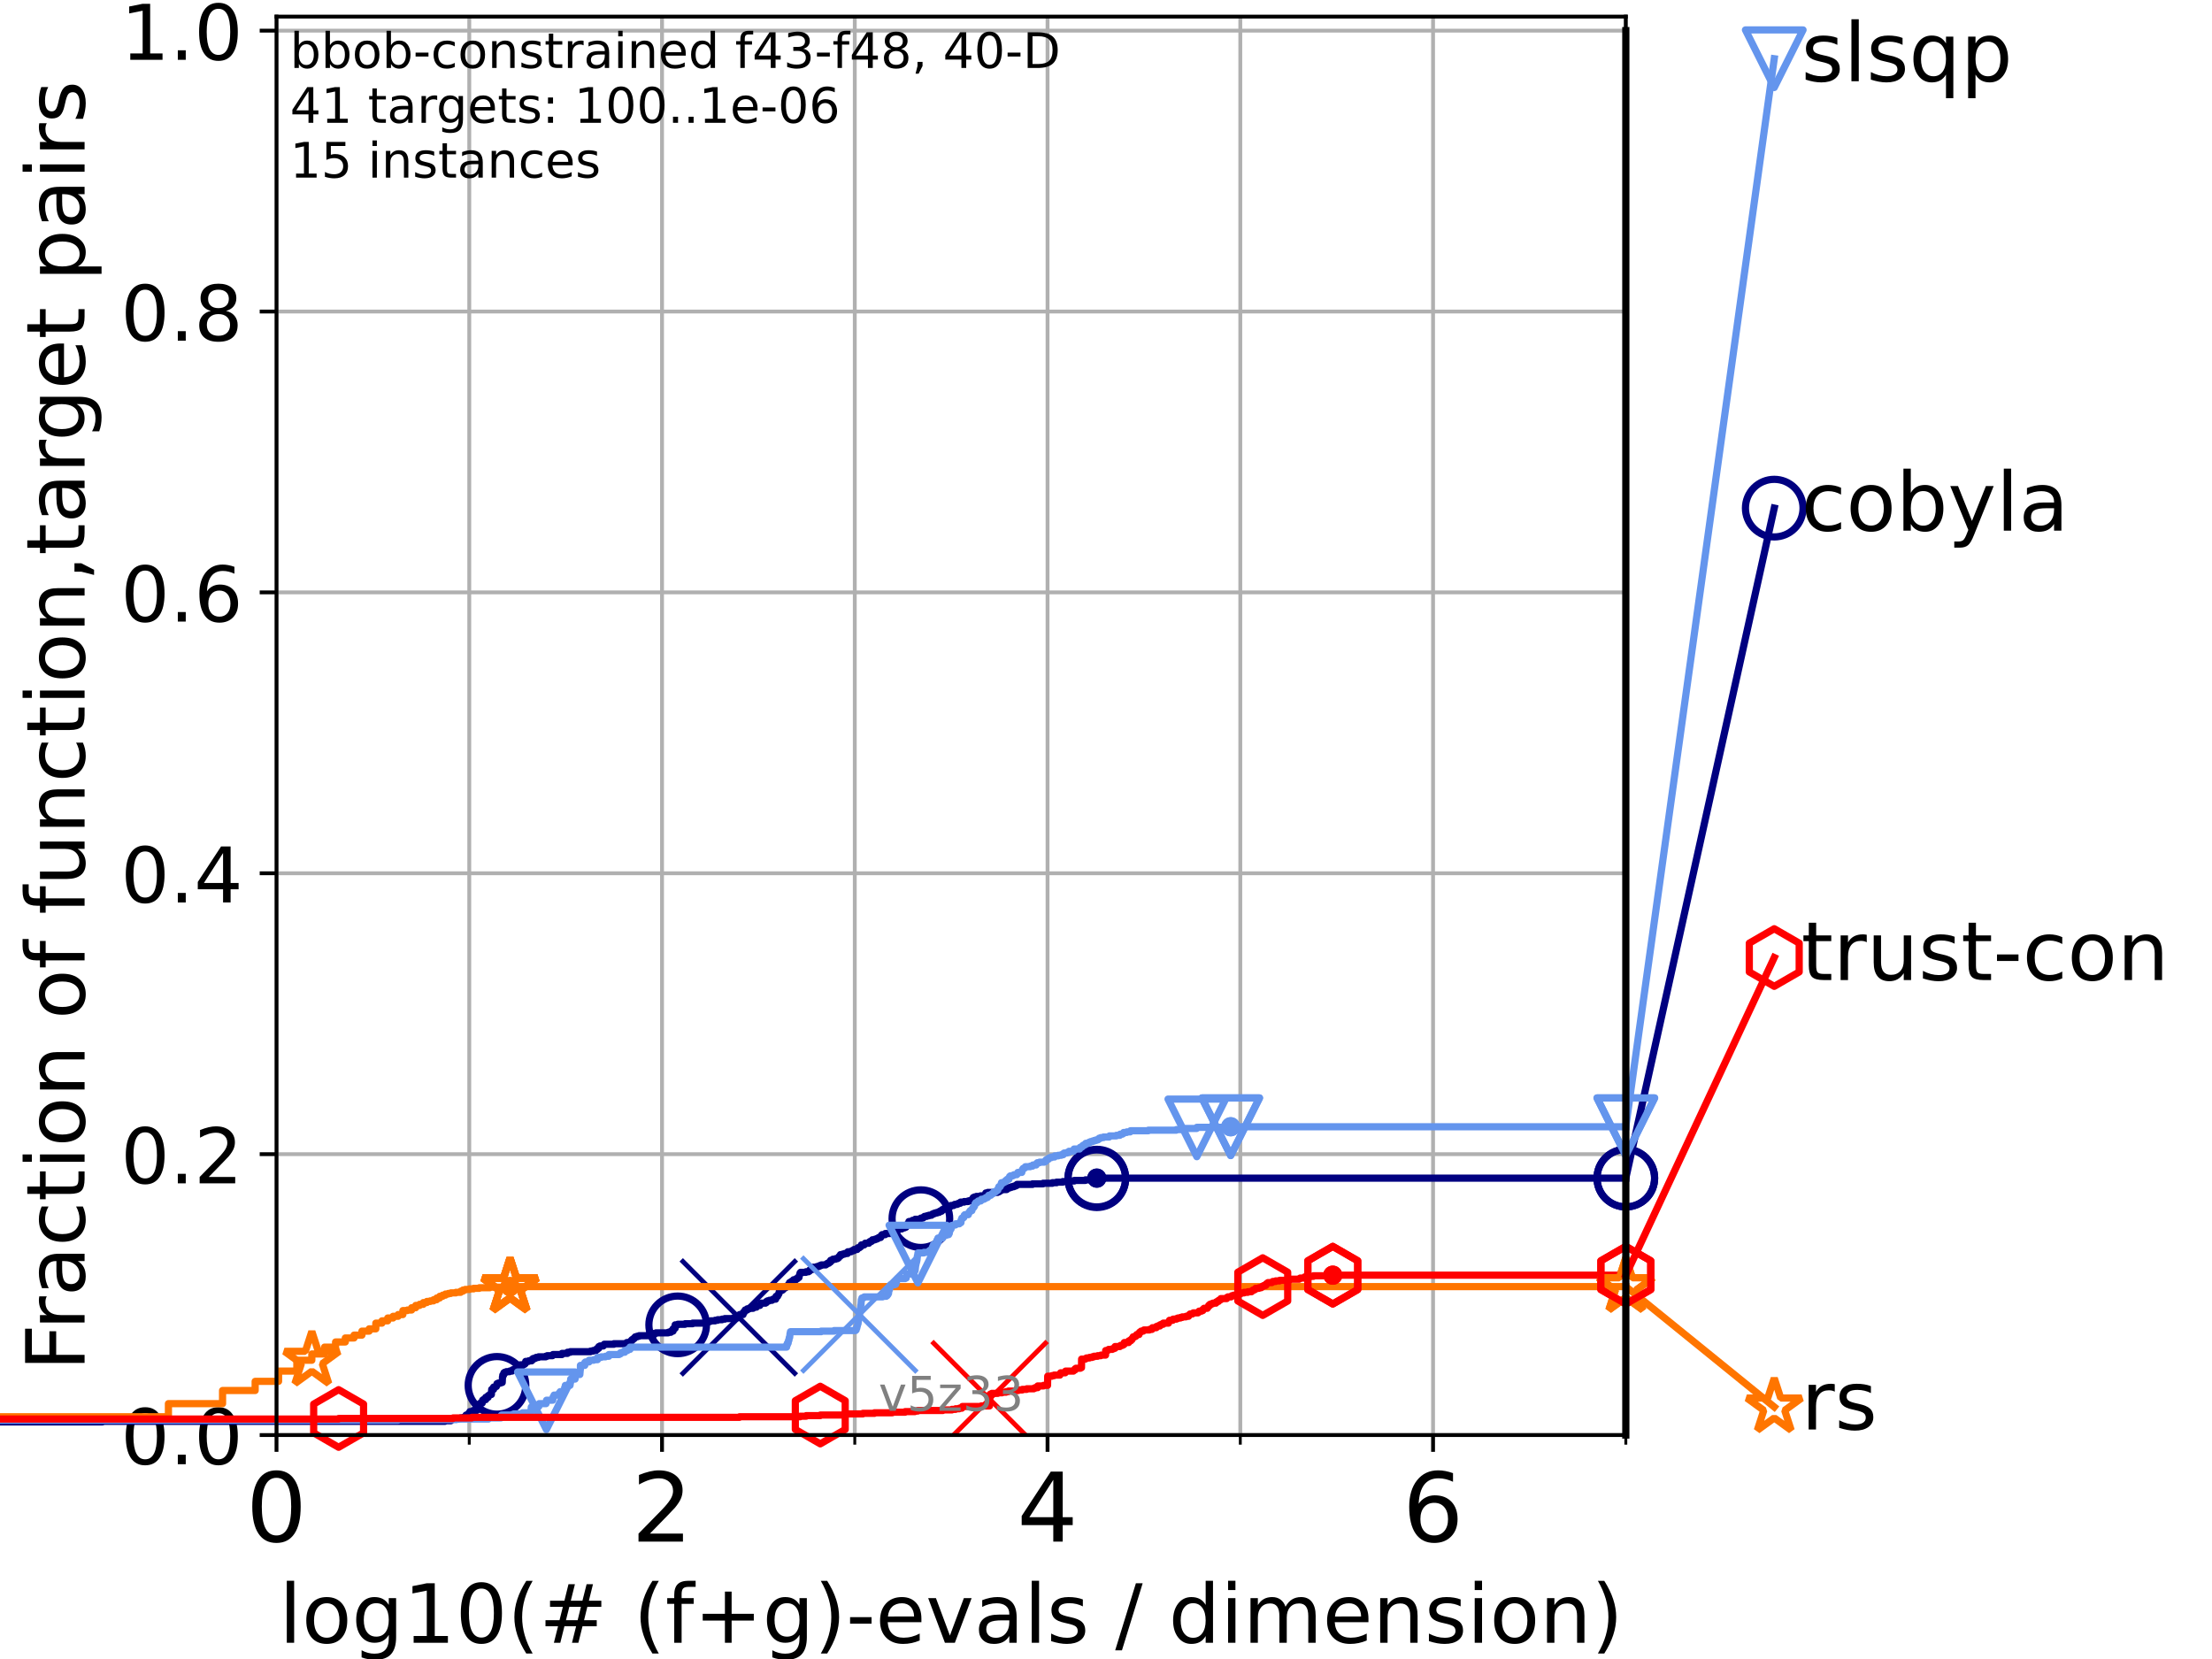 <?xml version="1.0" encoding="utf-8" standalone="no"?>
<!DOCTYPE svg PUBLIC "-//W3C//DTD SVG 1.1//EN"
  "http://www.w3.org/Graphics/SVG/1.1/DTD/svg11.dtd">
<!-- Created with matplotlib (https://matplotlib.org/) -->
<svg height="345.6pt" version="1.1" viewBox="0 0 460.8 345.6" width="460.8pt" xmlns="http://www.w3.org/2000/svg" xmlns:xlink="http://www.w3.org/1999/xlink">
 <defs>
  <style type="text/css">*{stroke-linecap:butt;stroke-linejoin:round;}</style>
 </defs>
 <g id="figure_1">
  <g id="patch_1">
   <path d="M 0 345.6 
L 460.8 345.6 
L 460.8 0 
L 0 0 
z
" style="fill:#ffffff;"/>
  </g>
  <g id="axes_1">
   <g id="patch_2">
    <path d="M 57.6 298.944 
L 338.688 298.944 
L 338.688 3.456 
L 57.6 3.456 
z
" style="fill:#ffffff;"/>
   </g>
   <g id="matplotlib.axis_1">
    <g id="xtick_1">
     <g id="line2d_1">
      <path clip-path="url(#p4171961012)" d="M 57.6 298.944 
L 57.6 3.456 
" style="fill:none;stroke:#b0b0b0;stroke-linecap:square;stroke-width:0.8;"/>
     </g>
     <g id="line2d_2">
      <defs>
       <path d="M 0 0 
L 0 3.5 
" id="mf63ff6d9da" style="stroke:#000000;stroke-width:0.8;"/>
      </defs>
      <g>
       <use style="stroke:#000000;stroke-width:0.8;" x="57.6" xlink:href="#mf63ff6d9da" y="298.944"/>
      </g>
     </g>
     <g id="text_1">
      <!-- 0 -->
      <g transform="translate(51.237 321.141)scale(0.2 -0.2)">
       <defs>
        <path d="M 31.781 66.406 
Q 24.172 66.406 20.328 58.906 
Q 16.5 51.422 16.5 36.375 
Q 16.5 21.391 20.328 13.891 
Q 24.172 6.391 31.781 6.391 
Q 39.453 6.391 43.281 13.891 
Q 47.125 21.391 47.125 36.375 
Q 47.125 51.422 43.281 58.906 
Q 39.453 66.406 31.781 66.406 
z
M 31.781 74.219 
Q 44.047 74.219 50.516 64.516 
Q 56.984 54.828 56.984 36.375 
Q 56.984 17.969 50.516 8.266 
Q 44.047 -1.422 31.781 -1.422 
Q 19.531 -1.422 13.062 8.266 
Q 6.594 17.969 6.594 36.375 
Q 6.594 54.828 13.062 64.516 
Q 19.531 74.219 31.781 74.219 
z
" id="DejaVuSans-48"/>
       </defs>
       <use xlink:href="#DejaVuSans-48"/>
      </g>
     </g>
    </g>
    <g id="xtick_2">
     <g id="line2d_3">
      <path clip-path="url(#p4171961012)" d="M 137.911 298.944 
L 137.911 3.456 
" style="fill:none;stroke:#b0b0b0;stroke-linecap:square;stroke-width:0.8;"/>
     </g>
     <g id="line2d_4">
      <g>
       <use style="stroke:#000000;stroke-width:0.8;" x="137.911" xlink:href="#mf63ff6d9da" y="298.944"/>
      </g>
     </g>
     <g id="text_2">
      <!-- 2 -->
      <g transform="translate(131.548 321.141)scale(0.2 -0.2)">
       <defs>
        <path d="M 19.188 8.297 
L 53.609 8.297 
L 53.609 0 
L 7.328 0 
L 7.328 8.297 
Q 12.938 14.109 22.625 23.891 
Q 32.328 33.688 34.812 36.531 
Q 39.547 41.844 41.422 45.531 
Q 43.312 49.219 43.312 52.781 
Q 43.312 58.594 39.234 62.25 
Q 35.156 65.922 28.609 65.922 
Q 23.969 65.922 18.812 64.312 
Q 13.672 62.703 7.812 59.422 
L 7.812 69.391 
Q 13.766 71.781 18.938 73 
Q 24.125 74.219 28.422 74.219 
Q 39.75 74.219 46.484 68.547 
Q 53.219 62.891 53.219 53.422 
Q 53.219 48.922 51.531 44.891 
Q 49.859 40.875 45.406 35.406 
Q 44.188 33.984 37.641 27.219 
Q 31.109 20.453 19.188 8.297 
z
" id="DejaVuSans-50"/>
       </defs>
       <use xlink:href="#DejaVuSans-50"/>
      </g>
     </g>
    </g>
    <g id="xtick_3">
     <g id="line2d_5">
      <path clip-path="url(#p4171961012)" d="M 218.222 298.944 
L 218.222 3.456 
" style="fill:none;stroke:#b0b0b0;stroke-linecap:square;stroke-width:0.8;"/>
     </g>
     <g id="line2d_6">
      <g>
       <use style="stroke:#000000;stroke-width:0.8;" x="218.222" xlink:href="#mf63ff6d9da" y="298.944"/>
      </g>
     </g>
     <g id="text_3">
      <!-- 4 -->
      <g transform="translate(211.859 321.141)scale(0.2 -0.2)">
       <defs>
        <path d="M 37.797 64.312 
L 12.891 25.391 
L 37.797 25.391 
z
M 35.203 72.906 
L 47.609 72.906 
L 47.609 25.391 
L 58.016 25.391 
L 58.016 17.188 
L 47.609 17.188 
L 47.609 0 
L 37.797 0 
L 37.797 17.188 
L 4.891 17.188 
L 4.891 26.703 
z
" id="DejaVuSans-52"/>
       </defs>
       <use xlink:href="#DejaVuSans-52"/>
      </g>
     </g>
    </g>
    <g id="xtick_4">
     <g id="line2d_7">
      <path clip-path="url(#p4171961012)" d="M 298.533 298.944 
L 298.533 3.456 
" style="fill:none;stroke:#b0b0b0;stroke-linecap:square;stroke-width:0.8;"/>
     </g>
     <g id="line2d_8">
      <g>
       <use style="stroke:#000000;stroke-width:0.8;" x="298.533" xlink:href="#mf63ff6d9da" y="298.944"/>
      </g>
     </g>
     <g id="text_4">
      <!-- 6 -->
      <g transform="translate(292.17 321.141)scale(0.2 -0.2)">
       <defs>
        <path d="M 33.016 40.375 
Q 26.375 40.375 22.484 35.828 
Q 18.609 31.297 18.609 23.391 
Q 18.609 15.531 22.484 10.953 
Q 26.375 6.391 33.016 6.391 
Q 39.656 6.391 43.531 10.953 
Q 47.406 15.531 47.406 23.391 
Q 47.406 31.297 43.531 35.828 
Q 39.656 40.375 33.016 40.375 
z
M 52.594 71.297 
L 52.594 62.312 
Q 48.875 64.062 45.094 64.984 
Q 41.312 65.922 37.594 65.922 
Q 27.828 65.922 22.672 59.328 
Q 17.531 52.734 16.797 39.406 
Q 19.672 43.656 24.016 45.922 
Q 28.375 48.188 33.594 48.188 
Q 44.578 48.188 50.953 41.516 
Q 57.328 34.859 57.328 23.391 
Q 57.328 12.156 50.688 5.359 
Q 44.047 -1.422 33.016 -1.422 
Q 20.359 -1.422 13.672 8.266 
Q 6.984 17.969 6.984 36.375 
Q 6.984 53.656 15.188 63.938 
Q 23.391 74.219 37.203 74.219 
Q 40.922 74.219 44.703 73.484 
Q 48.484 72.75 52.594 71.297 
z
" id="DejaVuSans-54"/>
       </defs>
       <use xlink:href="#DejaVuSans-54"/>
      </g>
     </g>
    </g>
    <g id="xtick_5">
     <g id="line2d_9">
      <path clip-path="url(#p4171961012)" d="M 97.755 298.944 
L 97.755 3.456 
" style="fill:none;stroke:#b0b0b0;stroke-linecap:square;stroke-width:0.8;"/>
     </g>
     <g id="line2d_10">
      <defs>
       <path d="M 0 0 
L 0 2 
" id="m42103263d0" style="stroke:#000000;stroke-width:0.6;"/>
      </defs>
      <g>
       <use style="stroke:#000000;stroke-width:0.6;" x="97.755" xlink:href="#m42103263d0" y="298.944"/>
      </g>
     </g>
    </g>
    <g id="xtick_6">
     <g id="line2d_11">
      <path clip-path="url(#p4171961012)" d="M 178.066 298.944 
L 178.066 3.456 
" style="fill:none;stroke:#b0b0b0;stroke-linecap:square;stroke-width:0.8;"/>
     </g>
     <g id="line2d_12">
      <g>
       <use style="stroke:#000000;stroke-width:0.6;" x="178.066" xlink:href="#m42103263d0" y="298.944"/>
      </g>
     </g>
    </g>
    <g id="xtick_7">
     <g id="line2d_13">
      <path clip-path="url(#p4171961012)" d="M 258.377 298.944 
L 258.377 3.456 
" style="fill:none;stroke:#b0b0b0;stroke-linecap:square;stroke-width:0.8;"/>
     </g>
     <g id="line2d_14">
      <g>
       <use style="stroke:#000000;stroke-width:0.6;" x="258.377" xlink:href="#m42103263d0" y="298.944"/>
      </g>
     </g>
    </g>
    <g id="xtick_8">
     <g id="line2d_15">
      <path clip-path="url(#p4171961012)" d="M 338.688 298.944 
L 338.688 3.456 
" style="fill:none;stroke:#b0b0b0;stroke-linecap:square;stroke-width:0.8;"/>
     </g>
     <g id="line2d_16">
      <g>
       <use style="stroke:#000000;stroke-width:0.6;" x="338.688" xlink:href="#m42103263d0" y="298.944"/>
      </g>
     </g>
    </g>
    <g id="text_5">
     <!-- log10(# (f+g)-evals / dimension) -->
     <g transform="translate(58.145 342.218)scale(0.17 -0.17)">
      <defs>
       <path d="M 9.422 75.984 
L 18.406 75.984 
L 18.406 0 
L 9.422 0 
z
" id="DejaVuSans-108"/>
       <path d="M 30.609 48.391 
Q 23.391 48.391 19.188 42.75 
Q 14.984 37.109 14.984 27.297 
Q 14.984 17.484 19.156 11.844 
Q 23.344 6.203 30.609 6.203 
Q 37.797 6.203 41.984 11.859 
Q 46.188 17.531 46.188 27.297 
Q 46.188 37.016 41.984 42.703 
Q 37.797 48.391 30.609 48.391 
z
M 30.609 56 
Q 42.328 56 49.016 48.375 
Q 55.719 40.766 55.719 27.297 
Q 55.719 13.875 49.016 6.219 
Q 42.328 -1.422 30.609 -1.422 
Q 18.844 -1.422 12.172 6.219 
Q 5.516 13.875 5.516 27.297 
Q 5.516 40.766 12.172 48.375 
Q 18.844 56 30.609 56 
z
" id="DejaVuSans-111"/>
       <path d="M 45.406 27.984 
Q 45.406 37.75 41.375 43.109 
Q 37.359 48.484 30.078 48.484 
Q 22.859 48.484 18.828 43.109 
Q 14.797 37.75 14.797 27.984 
Q 14.797 18.266 18.828 12.891 
Q 22.859 7.516 30.078 7.516 
Q 37.359 7.516 41.375 12.891 
Q 45.406 18.266 45.406 27.984 
z
M 54.391 6.781 
Q 54.391 -7.172 48.188 -13.984 
Q 42 -20.797 29.203 -20.797 
Q 24.469 -20.797 20.266 -20.094 
Q 16.062 -19.391 12.109 -17.922 
L 12.109 -9.188 
Q 16.062 -11.328 19.922 -12.344 
Q 23.781 -13.375 27.781 -13.375 
Q 36.625 -13.375 41.016 -8.766 
Q 45.406 -4.156 45.406 5.172 
L 45.406 9.625 
Q 42.625 4.781 38.281 2.391 
Q 33.938 0 27.875 0 
Q 17.828 0 11.672 7.656 
Q 5.516 15.328 5.516 27.984 
Q 5.516 40.672 11.672 48.328 
Q 17.828 56 27.875 56 
Q 33.938 56 38.281 53.609 
Q 42.625 51.219 45.406 46.391 
L 45.406 54.688 
L 54.391 54.688 
z
" id="DejaVuSans-103"/>
       <path d="M 12.406 8.297 
L 28.516 8.297 
L 28.516 63.922 
L 10.984 60.406 
L 10.984 69.391 
L 28.422 72.906 
L 38.281 72.906 
L 38.281 8.297 
L 54.391 8.297 
L 54.391 0 
L 12.406 0 
z
" id="DejaVuSans-49"/>
       <path d="M 31 75.875 
Q 24.469 64.656 21.281 53.656 
Q 18.109 42.672 18.109 31.391 
Q 18.109 20.125 21.312 9.062 
Q 24.516 -2 31 -13.188 
L 23.188 -13.188 
Q 15.875 -1.703 12.234 9.375 
Q 8.594 20.453 8.594 31.391 
Q 8.594 42.281 12.203 53.312 
Q 15.828 64.359 23.188 75.875 
z
" id="DejaVuSans-40"/>
       <path d="M 51.125 44 
L 36.922 44 
L 32.812 27.688 
L 47.125 27.688 
z
M 43.797 71.781 
L 38.719 51.516 
L 52.984 51.516 
L 58.109 71.781 
L 65.922 71.781 
L 60.891 51.516 
L 76.125 51.516 
L 76.125 44 
L 58.984 44 
L 54.984 27.688 
L 70.516 27.688 
L 70.516 20.219 
L 53.078 20.219 
L 48 0 
L 40.188 0 
L 45.219 20.219 
L 30.906 20.219 
L 25.875 0 
L 18.016 0 
L 23.094 20.219 
L 7.719 20.219 
L 7.719 27.688 
L 24.906 27.688 
L 29 44 
L 13.281 44 
L 13.281 51.516 
L 30.906 51.516 
L 35.891 71.781 
z
" id="DejaVuSans-35"/>
       <path id="DejaVuSans-32"/>
       <path d="M 37.109 75.984 
L 37.109 68.5 
L 28.516 68.5 
Q 23.688 68.5 21.797 66.547 
Q 19.922 64.594 19.922 59.516 
L 19.922 54.688 
L 34.719 54.688 
L 34.719 47.703 
L 19.922 47.703 
L 19.922 0 
L 10.891 0 
L 10.891 47.703 
L 2.297 47.703 
L 2.297 54.688 
L 10.891 54.688 
L 10.891 58.5 
Q 10.891 67.625 15.141 71.797 
Q 19.391 75.984 28.609 75.984 
z
" id="DejaVuSans-102"/>
       <path d="M 46 62.703 
L 46 35.5 
L 73.188 35.5 
L 73.188 27.203 
L 46 27.203 
L 46 0 
L 37.797 0 
L 37.797 27.203 
L 10.594 27.203 
L 10.594 35.5 
L 37.797 35.5 
L 37.797 62.703 
z
" id="DejaVuSans-43"/>
       <path d="M 8.016 75.875 
L 15.828 75.875 
Q 23.141 64.359 26.781 53.312 
Q 30.422 42.281 30.422 31.391 
Q 30.422 20.453 26.781 9.375 
Q 23.141 -1.703 15.828 -13.188 
L 8.016 -13.188 
Q 14.5 -2 17.703 9.062 
Q 20.906 20.125 20.906 31.391 
Q 20.906 42.672 17.703 53.656 
Q 14.5 64.656 8.016 75.875 
z
" id="DejaVuSans-41"/>
       <path d="M 4.891 31.391 
L 31.203 31.391 
L 31.203 23.391 
L 4.891 23.391 
z
" id="DejaVuSans-45"/>
       <path d="M 56.203 29.594 
L 56.203 25.203 
L 14.891 25.203 
Q 15.484 15.922 20.484 11.062 
Q 25.484 6.203 34.422 6.203 
Q 39.594 6.203 44.453 7.469 
Q 49.312 8.734 54.109 11.281 
L 54.109 2.781 
Q 49.266 0.734 44.188 -0.344 
Q 39.109 -1.422 33.891 -1.422 
Q 20.797 -1.422 13.156 6.188 
Q 5.516 13.812 5.516 26.812 
Q 5.516 40.234 12.766 48.109 
Q 20.016 56 32.328 56 
Q 43.359 56 49.781 48.891 
Q 56.203 41.797 56.203 29.594 
z
M 47.219 32.234 
Q 47.125 39.594 43.094 43.984 
Q 39.062 48.391 32.422 48.391 
Q 24.906 48.391 20.391 44.141 
Q 15.875 39.891 15.188 32.172 
z
" id="DejaVuSans-101"/>
       <path d="M 2.984 54.688 
L 12.5 54.688 
L 29.594 8.797 
L 46.688 54.688 
L 56.203 54.688 
L 35.688 0 
L 23.484 0 
z
" id="DejaVuSans-118"/>
       <path d="M 34.281 27.484 
Q 23.391 27.484 19.188 25 
Q 14.984 22.516 14.984 16.5 
Q 14.984 11.719 18.141 8.906 
Q 21.297 6.109 26.703 6.109 
Q 34.188 6.109 38.703 11.406 
Q 43.219 16.703 43.219 25.484 
L 43.219 27.484 
z
M 52.203 31.203 
L 52.203 0 
L 43.219 0 
L 43.219 8.297 
Q 40.141 3.328 35.547 0.953 
Q 30.953 -1.422 24.312 -1.422 
Q 15.922 -1.422 10.953 3.297 
Q 6 8.016 6 15.922 
Q 6 25.141 12.172 29.828 
Q 18.359 34.516 30.609 34.516 
L 43.219 34.516 
L 43.219 35.406 
Q 43.219 41.609 39.141 45 
Q 35.062 48.391 27.688 48.391 
Q 23 48.391 18.547 47.266 
Q 14.109 46.141 10.016 43.891 
L 10.016 52.203 
Q 14.938 54.109 19.578 55.047 
Q 24.219 56 28.609 56 
Q 40.484 56 46.344 49.844 
Q 52.203 43.703 52.203 31.203 
z
" id="DejaVuSans-97"/>
       <path d="M 44.281 53.078 
L 44.281 44.578 
Q 40.484 46.531 36.375 47.5 
Q 32.281 48.484 27.875 48.484 
Q 21.188 48.484 17.844 46.438 
Q 14.5 44.391 14.5 40.281 
Q 14.5 37.156 16.891 35.375 
Q 19.281 33.594 26.516 31.984 
L 29.594 31.297 
Q 39.156 29.25 43.188 25.516 
Q 47.219 21.781 47.219 15.094 
Q 47.219 7.469 41.188 3.016 
Q 35.156 -1.422 24.609 -1.422 
Q 20.219 -1.422 15.453 -0.562 
Q 10.688 0.297 5.422 2 
L 5.422 11.281 
Q 10.406 8.688 15.234 7.391 
Q 20.062 6.109 24.812 6.109 
Q 31.156 6.109 34.562 8.281 
Q 37.984 10.453 37.984 14.406 
Q 37.984 18.062 35.516 20.016 
Q 33.062 21.969 24.703 23.781 
L 21.578 24.516 
Q 13.234 26.266 9.516 29.906 
Q 5.812 33.547 5.812 39.891 
Q 5.812 47.609 11.281 51.797 
Q 16.75 56 26.812 56 
Q 31.781 56 36.172 55.266 
Q 40.578 54.547 44.281 53.078 
z
" id="DejaVuSans-115"/>
       <path d="M 25.391 72.906 
L 33.688 72.906 
L 8.297 -9.281 
L 0 -9.281 
z
" id="DejaVuSans-47"/>
       <path d="M 45.406 46.391 
L 45.406 75.984 
L 54.391 75.984 
L 54.391 0 
L 45.406 0 
L 45.406 8.203 
Q 42.578 3.328 38.25 0.953 
Q 33.938 -1.422 27.875 -1.422 
Q 17.969 -1.422 11.734 6.484 
Q 5.516 14.406 5.516 27.297 
Q 5.516 40.188 11.734 48.094 
Q 17.969 56 27.875 56 
Q 33.938 56 38.25 53.625 
Q 42.578 51.266 45.406 46.391 
z
M 14.797 27.297 
Q 14.797 17.391 18.875 11.75 
Q 22.953 6.109 30.078 6.109 
Q 37.203 6.109 41.297 11.75 
Q 45.406 17.391 45.406 27.297 
Q 45.406 37.203 41.297 42.844 
Q 37.203 48.484 30.078 48.484 
Q 22.953 48.484 18.875 42.844 
Q 14.797 37.203 14.797 27.297 
z
" id="DejaVuSans-100"/>
       <path d="M 9.422 54.688 
L 18.406 54.688 
L 18.406 0 
L 9.422 0 
z
M 9.422 75.984 
L 18.406 75.984 
L 18.406 64.594 
L 9.422 64.594 
z
" id="DejaVuSans-105"/>
       <path d="M 52 44.188 
Q 55.375 50.25 60.062 53.125 
Q 64.75 56 71.094 56 
Q 79.641 56 84.281 50.016 
Q 88.922 44.047 88.922 33.016 
L 88.922 0 
L 79.891 0 
L 79.891 32.719 
Q 79.891 40.578 77.094 44.375 
Q 74.312 48.188 68.609 48.188 
Q 61.625 48.188 57.562 43.547 
Q 53.516 38.922 53.516 30.906 
L 53.516 0 
L 44.484 0 
L 44.484 32.719 
Q 44.484 40.625 41.703 44.406 
Q 38.922 48.188 33.109 48.188 
Q 26.219 48.188 22.156 43.531 
Q 18.109 38.875 18.109 30.906 
L 18.109 0 
L 9.078 0 
L 9.078 54.688 
L 18.109 54.688 
L 18.109 46.188 
Q 21.188 51.219 25.484 53.609 
Q 29.781 56 35.688 56 
Q 41.656 56 45.828 52.969 
Q 50 49.953 52 44.188 
z
" id="DejaVuSans-109"/>
       <path d="M 54.891 33.016 
L 54.891 0 
L 45.906 0 
L 45.906 32.719 
Q 45.906 40.484 42.875 44.328 
Q 39.844 48.188 33.797 48.188 
Q 26.516 48.188 22.312 43.547 
Q 18.109 38.922 18.109 30.906 
L 18.109 0 
L 9.078 0 
L 9.078 54.688 
L 18.109 54.688 
L 18.109 46.188 
Q 21.344 51.125 25.703 53.562 
Q 30.078 56 35.797 56 
Q 45.219 56 50.047 50.172 
Q 54.891 44.344 54.891 33.016 
z
" id="DejaVuSans-110"/>
      </defs>
      <use xlink:href="#DejaVuSans-108"/>
      <use x="27.783" xlink:href="#DejaVuSans-111"/>
      <use x="88.965" xlink:href="#DejaVuSans-103"/>
      <use x="152.441" xlink:href="#DejaVuSans-49"/>
      <use x="216.064" xlink:href="#DejaVuSans-48"/>
      <use x="279.688" xlink:href="#DejaVuSans-40"/>
      <use x="318.701" xlink:href="#DejaVuSans-35"/>
      <use x="402.49" xlink:href="#DejaVuSans-32"/>
      <use x="434.277" xlink:href="#DejaVuSans-40"/>
      <use x="473.291" xlink:href="#DejaVuSans-102"/>
      <use x="508.496" xlink:href="#DejaVuSans-43"/>
      <use x="592.285" xlink:href="#DejaVuSans-103"/>
      <use x="655.762" xlink:href="#DejaVuSans-41"/>
      <use x="694.775" xlink:href="#DejaVuSans-45"/>
      <use x="730.859" xlink:href="#DejaVuSans-101"/>
      <use x="792.383" xlink:href="#DejaVuSans-118"/>
      <use x="851.562" xlink:href="#DejaVuSans-97"/>
      <use x="912.842" xlink:href="#DejaVuSans-108"/>
      <use x="940.625" xlink:href="#DejaVuSans-115"/>
      <use x="992.725" xlink:href="#DejaVuSans-32"/>
      <use x="1024.512" xlink:href="#DejaVuSans-47"/>
      <use x="1058.203" xlink:href="#DejaVuSans-32"/>
      <use x="1089.99" xlink:href="#DejaVuSans-100"/>
      <use x="1153.467" xlink:href="#DejaVuSans-105"/>
      <use x="1181.25" xlink:href="#DejaVuSans-109"/>
      <use x="1278.662" xlink:href="#DejaVuSans-101"/>
      <use x="1340.186" xlink:href="#DejaVuSans-110"/>
      <use x="1403.564" xlink:href="#DejaVuSans-115"/>
      <use x="1455.664" xlink:href="#DejaVuSans-105"/>
      <use x="1483.447" xlink:href="#DejaVuSans-111"/>
      <use x="1544.629" xlink:href="#DejaVuSans-110"/>
      <use x="1608.008" xlink:href="#DejaVuSans-41"/>
     </g>
    </g>
   </g>
   <g id="matplotlib.axis_2">
    <g id="ytick_1">
     <g id="line2d_17">
      <path clip-path="url(#p4171961012)" d="M 57.6 298.944 
L 338.688 298.944 
" style="fill:none;stroke:#b0b0b0;stroke-linecap:square;stroke-width:0.8;"/>
     </g>
     <g id="line2d_18">
      <defs>
       <path d="M 0 0 
L -3.5 0 
" id="me874fad8e9" style="stroke:#000000;stroke-width:0.8;"/>
      </defs>
      <g>
       <use style="stroke:#000000;stroke-width:0.8;" x="57.6" xlink:href="#me874fad8e9" y="298.944"/>
      </g>
     </g>
     <g id="text_6">
      <!-- 0.0 -->
      <g transform="translate(25.155 305.023)scale(0.16 -0.16)">
       <defs>
        <path d="M 10.688 12.406 
L 21 12.406 
L 21 0 
L 10.688 0 
z
" id="DejaVuSans-46"/>
       </defs>
       <use xlink:href="#DejaVuSans-48"/>
       <use x="63.623" xlink:href="#DejaVuSans-46"/>
       <use x="95.41" xlink:href="#DejaVuSans-48"/>
      </g>
     </g>
    </g>
    <g id="ytick_2">
     <g id="line2d_19">
      <path clip-path="url(#p4171961012)" d="M 57.6 240.432 
L 338.688 240.432 
" style="fill:none;stroke:#b0b0b0;stroke-linecap:square;stroke-width:0.8;"/>
     </g>
     <g id="line2d_20">
      <g>
       <use style="stroke:#000000;stroke-width:0.8;" x="57.6" xlink:href="#me874fad8e9" y="240.432"/>
      </g>
     </g>
     <g id="text_7">
      <!-- 0.2 -->
      <g transform="translate(25.155 246.51)scale(0.16 -0.16)">
       <use xlink:href="#DejaVuSans-48"/>
       <use x="63.623" xlink:href="#DejaVuSans-46"/>
       <use x="95.41" xlink:href="#DejaVuSans-50"/>
      </g>
     </g>
    </g>
    <g id="ytick_3">
     <g id="line2d_21">
      <path clip-path="url(#p4171961012)" d="M 57.6 181.919 
L 338.688 181.919 
" style="fill:none;stroke:#b0b0b0;stroke-linecap:square;stroke-width:0.8;"/>
     </g>
     <g id="line2d_22">
      <g>
       <use style="stroke:#000000;stroke-width:0.8;" x="57.6" xlink:href="#me874fad8e9" y="181.919"/>
      </g>
     </g>
     <g id="text_8">
      <!-- 0.4 -->
      <g transform="translate(25.155 187.998)scale(0.16 -0.16)">
       <use xlink:href="#DejaVuSans-48"/>
       <use x="63.623" xlink:href="#DejaVuSans-46"/>
       <use x="95.41" xlink:href="#DejaVuSans-52"/>
      </g>
     </g>
    </g>
    <g id="ytick_4">
     <g id="line2d_23">
      <path clip-path="url(#p4171961012)" d="M 57.6 123.407 
L 338.688 123.407 
" style="fill:none;stroke:#b0b0b0;stroke-linecap:square;stroke-width:0.8;"/>
     </g>
     <g id="line2d_24">
      <g>
       <use style="stroke:#000000;stroke-width:0.8;" x="57.6" xlink:href="#me874fad8e9" y="123.407"/>
      </g>
     </g>
     <g id="text_9">
      <!-- 0.6 -->
      <g transform="translate(25.155 129.485)scale(0.16 -0.16)">
       <use xlink:href="#DejaVuSans-48"/>
       <use x="63.623" xlink:href="#DejaVuSans-46"/>
       <use x="95.41" xlink:href="#DejaVuSans-54"/>
      </g>
     </g>
    </g>
    <g id="ytick_5">
     <g id="line2d_25">
      <path clip-path="url(#p4171961012)" d="M 57.6 64.894 
L 338.688 64.894 
" style="fill:none;stroke:#b0b0b0;stroke-linecap:square;stroke-width:0.8;"/>
     </g>
     <g id="line2d_26">
      <g>
       <use style="stroke:#000000;stroke-width:0.8;" x="57.6" xlink:href="#me874fad8e9" y="64.894"/>
      </g>
     </g>
     <g id="text_10">
      <!-- 0.8 -->
      <g transform="translate(25.155 70.973)scale(0.16 -0.16)">
       <defs>
        <path d="M 31.781 34.625 
Q 24.75 34.625 20.719 30.859 
Q 16.703 27.094 16.703 20.516 
Q 16.703 13.922 20.719 10.156 
Q 24.75 6.391 31.781 6.391 
Q 38.812 6.391 42.859 10.172 
Q 46.922 13.969 46.922 20.516 
Q 46.922 27.094 42.891 30.859 
Q 38.875 34.625 31.781 34.625 
z
M 21.922 38.812 
Q 15.578 40.375 12.031 44.719 
Q 8.5 49.078 8.5 55.328 
Q 8.5 64.062 14.719 69.141 
Q 20.953 74.219 31.781 74.219 
Q 42.672 74.219 48.875 69.141 
Q 55.078 64.062 55.078 55.328 
Q 55.078 49.078 51.531 44.719 
Q 48 40.375 41.703 38.812 
Q 48.828 37.156 52.797 32.312 
Q 56.781 27.484 56.781 20.516 
Q 56.781 9.906 50.312 4.234 
Q 43.844 -1.422 31.781 -1.422 
Q 19.734 -1.422 13.25 4.234 
Q 6.781 9.906 6.781 20.516 
Q 6.781 27.484 10.781 32.312 
Q 14.797 37.156 21.922 38.812 
z
M 18.312 54.391 
Q 18.312 48.734 21.844 45.562 
Q 25.391 42.391 31.781 42.391 
Q 38.141 42.391 41.719 45.562 
Q 45.312 48.734 45.312 54.391 
Q 45.312 60.062 41.719 63.234 
Q 38.141 66.406 31.781 66.406 
Q 25.391 66.406 21.844 63.234 
Q 18.312 60.062 18.312 54.391 
z
" id="DejaVuSans-56"/>
       </defs>
       <use xlink:href="#DejaVuSans-48"/>
       <use x="63.623" xlink:href="#DejaVuSans-46"/>
       <use x="95.41" xlink:href="#DejaVuSans-56"/>
      </g>
     </g>
    </g>
    <g id="ytick_6">
     <g id="line2d_27">
      <path clip-path="url(#p4171961012)" d="M 57.6 6.382 
L 338.688 6.382 
" style="fill:none;stroke:#b0b0b0;stroke-linecap:square;stroke-width:0.8;"/>
     </g>
     <g id="line2d_28">
      <g>
       <use style="stroke:#000000;stroke-width:0.8;" x="57.6" xlink:href="#me874fad8e9" y="6.382"/>
      </g>
     </g>
     <g id="text_11">
      <!-- 1.0 -->
      <g transform="translate(25.155 12.46)scale(0.16 -0.16)">
       <use xlink:href="#DejaVuSans-49"/>
       <use x="63.623" xlink:href="#DejaVuSans-46"/>
       <use x="95.41" xlink:href="#DejaVuSans-48"/>
      </g>
     </g>
    </g>
    <g id="text_12">
     <!-- Fraction of function,target pairs -->
     <g transform="translate(17.62 285.585)rotate(-90)scale(0.17 -0.17)">
      <defs>
       <path d="M 9.812 72.906 
L 51.703 72.906 
L 51.703 64.594 
L 19.672 64.594 
L 19.672 43.109 
L 48.578 43.109 
L 48.578 34.812 
L 19.672 34.812 
L 19.672 0 
L 9.812 0 
z
" id="DejaVuSans-70"/>
       <path d="M 41.109 46.297 
Q 39.594 47.172 37.812 47.578 
Q 36.031 48 33.891 48 
Q 26.266 48 22.188 43.047 
Q 18.109 38.094 18.109 28.812 
L 18.109 0 
L 9.078 0 
L 9.078 54.688 
L 18.109 54.688 
L 18.109 46.188 
Q 20.953 51.172 25.484 53.578 
Q 30.031 56 36.531 56 
Q 37.453 56 38.578 55.875 
Q 39.703 55.766 41.062 55.516 
z
" id="DejaVuSans-114"/>
       <path d="M 48.781 52.594 
L 48.781 44.188 
Q 44.969 46.297 41.141 47.344 
Q 37.312 48.391 33.406 48.391 
Q 24.656 48.391 19.812 42.844 
Q 14.984 37.312 14.984 27.297 
Q 14.984 17.281 19.812 11.734 
Q 24.656 6.203 33.406 6.203 
Q 37.312 6.203 41.141 7.25 
Q 44.969 8.297 48.781 10.406 
L 48.781 2.094 
Q 45.016 0.344 40.984 -0.531 
Q 36.969 -1.422 32.422 -1.422 
Q 20.062 -1.422 12.781 6.344 
Q 5.516 14.109 5.516 27.297 
Q 5.516 40.672 12.859 48.328 
Q 20.219 56 33.016 56 
Q 37.156 56 41.109 55.141 
Q 45.062 54.297 48.781 52.594 
z
" id="DejaVuSans-99"/>
       <path d="M 18.312 70.219 
L 18.312 54.688 
L 36.812 54.688 
L 36.812 47.703 
L 18.312 47.703 
L 18.312 18.016 
Q 18.312 11.328 20.141 9.422 
Q 21.969 7.516 27.594 7.516 
L 36.812 7.516 
L 36.812 0 
L 27.594 0 
Q 17.188 0 13.234 3.875 
Q 9.281 7.766 9.281 18.016 
L 9.281 47.703 
L 2.688 47.703 
L 2.688 54.688 
L 9.281 54.688 
L 9.281 70.219 
z
" id="DejaVuSans-116"/>
       <path d="M 8.5 21.578 
L 8.5 54.688 
L 17.484 54.688 
L 17.484 21.922 
Q 17.484 14.156 20.5 10.266 
Q 23.531 6.391 29.594 6.391 
Q 36.859 6.391 41.078 11.031 
Q 45.312 15.672 45.312 23.688 
L 45.312 54.688 
L 54.297 54.688 
L 54.297 0 
L 45.312 0 
L 45.312 8.406 
Q 42.047 3.422 37.719 1 
Q 33.406 -1.422 27.688 -1.422 
Q 18.266 -1.422 13.375 4.438 
Q 8.5 10.297 8.5 21.578 
z
M 31.109 56 
z
" id="DejaVuSans-117"/>
       <path d="M 11.719 12.406 
L 22.016 12.406 
L 22.016 4 
L 14.016 -11.625 
L 7.719 -11.625 
L 11.719 4 
z
" id="DejaVuSans-44"/>
       <path d="M 18.109 8.203 
L 18.109 -20.797 
L 9.078 -20.797 
L 9.078 54.688 
L 18.109 54.688 
L 18.109 46.391 
Q 20.953 51.266 25.266 53.625 
Q 29.594 56 35.594 56 
Q 45.562 56 51.781 48.094 
Q 58.016 40.188 58.016 27.297 
Q 58.016 14.406 51.781 6.484 
Q 45.562 -1.422 35.594 -1.422 
Q 29.594 -1.422 25.266 0.953 
Q 20.953 3.328 18.109 8.203 
z
M 48.688 27.297 
Q 48.688 37.203 44.609 42.844 
Q 40.531 48.484 33.406 48.484 
Q 26.266 48.484 22.188 42.844 
Q 18.109 37.203 18.109 27.297 
Q 18.109 17.391 22.188 11.75 
Q 26.266 6.109 33.406 6.109 
Q 40.531 6.109 44.609 11.75 
Q 48.688 17.391 48.688 27.297 
z
" id="DejaVuSans-112"/>
      </defs>
      <use xlink:href="#DejaVuSans-70"/>
      <use x="50.27" xlink:href="#DejaVuSans-114"/>
      <use x="91.383" xlink:href="#DejaVuSans-97"/>
      <use x="152.662" xlink:href="#DejaVuSans-99"/>
      <use x="207.643" xlink:href="#DejaVuSans-116"/>
      <use x="246.852" xlink:href="#DejaVuSans-105"/>
      <use x="274.635" xlink:href="#DejaVuSans-111"/>
      <use x="335.816" xlink:href="#DejaVuSans-110"/>
      <use x="399.195" xlink:href="#DejaVuSans-32"/>
      <use x="430.982" xlink:href="#DejaVuSans-111"/>
      <use x="492.164" xlink:href="#DejaVuSans-102"/>
      <use x="527.369" xlink:href="#DejaVuSans-32"/>
      <use x="559.156" xlink:href="#DejaVuSans-102"/>
      <use x="594.361" xlink:href="#DejaVuSans-117"/>
      <use x="657.74" xlink:href="#DejaVuSans-110"/>
      <use x="721.119" xlink:href="#DejaVuSans-99"/>
      <use x="776.1" xlink:href="#DejaVuSans-116"/>
      <use x="815.309" xlink:href="#DejaVuSans-105"/>
      <use x="843.092" xlink:href="#DejaVuSans-111"/>
      <use x="904.273" xlink:href="#DejaVuSans-110"/>
      <use x="967.652" xlink:href="#DejaVuSans-44"/>
      <use x="999.439" xlink:href="#DejaVuSans-116"/>
      <use x="1038.648" xlink:href="#DejaVuSans-97"/>
      <use x="1099.928" xlink:href="#DejaVuSans-114"/>
      <use x="1139.291" xlink:href="#DejaVuSans-103"/>
      <use x="1202.768" xlink:href="#DejaVuSans-101"/>
      <use x="1264.291" xlink:href="#DejaVuSans-116"/>
      <use x="1303.5" xlink:href="#DejaVuSans-32"/>
      <use x="1335.287" xlink:href="#DejaVuSans-112"/>
      <use x="1398.764" xlink:href="#DejaVuSans-97"/>
      <use x="1460.043" xlink:href="#DejaVuSans-105"/>
      <use x="1487.826" xlink:href="#DejaVuSans-114"/>
      <use x="1528.939" xlink:href="#DejaVuSans-115"/>
     </g>
    </g>
   </g>
   <g id="line2d_29">
    <defs>
     <path d="M 0 1.5 
C 0.398 1.5 0.779 1.342 1.061 1.061 
C 1.342 0.779 1.5 0.398 1.5 0 
C 1.5 -0.398 1.342 -0.779 1.061 -1.061 
C 0.779 -1.342 0.398 -1.5 0 -1.5 
C -0.398 -1.5 -0.779 -1.342 -1.061 -1.061 
C -1.342 -0.779 -1.5 -0.398 -1.5 0 
C -1.5 0.398 -1.342 0.779 -1.061 1.061 
C -0.779 1.342 -0.398 1.5 0 1.5 
z
" id="m2d4c140ca0" style="stroke:#000080;"/>
    </defs>
    <g>
     <use style="fill:#000080;stroke:#000080;" x="228.486" xlink:href="#m2d4c140ca0" y="245.426"/>
     <use style="fill:#000080;stroke:#000080;" x="228.486" xlink:href="#m2d4c140ca0" y="245.426"/>
    </g>
   </g>
   <g id="line2d_30">
    <path d="M -1 296.209 
L 21.336 296.209 
L 21.336 296.09 
L 92.68 296.09 
L 92.68 295.971 
L 93.918 295.971 
L 93.918 295.733 
L 94.134 295.733 
L 94.134 295.614 
L 95.377 295.614 
L 95.377 295.495 
L 95.966 295.495 
L 95.966 295.376 
L 96.537 295.376 
L 96.537 295.257 
L 97.089 295.257 
L 97.089 294.782 
L 97.624 294.782 
L 97.624 294.425 
L 97.886 294.425 
L 97.886 294.068 
L 98.565 294.068 
L 98.565 293.83 
L 99.298 293.83 
L 99.298 293.473 
L 99.925 293.473 
L 99.925 292.403 
L 100.079 292.403 
L 100.079 292.284 
L 100.456 292.284 
L 100.531 291.689 
L 100.679 291.689 
L 100.679 291.57 
L 101.187 291.57 
L 101.187 291.095 
L 101.682 291.095 
L 101.682 290.738 
L 101.889 290.738 
L 101.889 290.619 
L 102.026 290.619 
L 102.026 290.5 
L 102.364 290.5 
L 102.431 289.43 
L 102.827 289.43 
L 102.827 288.954 
L 103.15 288.954 
L 103.15 288.835 
L 103.404 288.835 
L 103.404 288.597 
L 103.53 288.597 
L 103.53 288.24 
L 103.778 288.24 
L 103.778 288.122 
L 104.265 288.122 
L 104.265 288.003 
L 104.622 288.003 
L 104.681 286.813 
L 104.739 286.813 
L 104.739 286.457 
L 104.913 286.457 
L 104.971 285.981 
L 105.143 285.981 
L 105.143 285.862 
L 105.482 285.862 
L 105.482 285.743 
L 106.142 285.743 
L 106.142 285.624 
L 106.673 285.624 
L 106.725 285.386 
L 106.984 285.386 
L 106.984 285.267 
L 107.49 285.267 
L 107.49 285.148 
L 108.366 285.148 
L 108.366 284.316 
L 109.063 284.316 
L 109.063 284.197 
L 109.29 284.197 
L 109.29 284.078 
L 109.424 284.078 
L 109.513 283.602 
L 110.125 283.602 
L 110.125 283.483 
L 110.756 283.483 
L 110.756 283.364 
L 110.88 283.364 
L 110.88 283.127 
L 111.044 283.127 
L 111.044 283.008 
L 111.446 283.008 
L 111.446 282.889 
L 111.683 282.889 
L 111.683 282.77 
L 112.186 282.77 
L 112.186 282.651 
L 113.682 282.651 
L 113.682 282.532 
L 113.995 282.532 
L 113.995 282.413 
L 115.093 282.413 
L 115.19 282.175 
L 117.074 282.175 
L 117.074 281.937 
L 118.216 281.937 
L 118.216 281.699 
L 118.8 281.699 
L 118.8 281.581 
L 122.999 281.581 
L 122.999 281.462 
L 123.544 281.462 
L 123.544 281.343 
L 124.149 281.343 
L 124.149 281.105 
L 124.454 281.105 
L 124.454 280.867 
L 124.735 280.867 
L 124.753 280.51 
L 124.974 280.51 
L 124.974 280.391 
L 125.674 280.391 
L 125.674 280.272 
L 125.797 280.272 
L 125.866 280.034 
L 127.885 280.034 
L 127.885 279.916 
L 130.378 279.916 
L 130.378 279.797 
L 130.565 279.797 
L 130.565 279.678 
L 131.153 279.678 
L 131.153 279.559 
L 131.294 279.559 
L 131.294 279.44 
L 131.421 279.44 
L 131.421 279.321 
L 131.61 279.321 
L 131.647 279.083 
L 131.821 279.083 
L 131.821 278.964 
L 131.981 278.964 
L 131.981 278.845 
L 132.127 278.845 
L 132.224 278.607 
L 132.333 278.607 
L 132.333 278.488 
L 132.713 278.488 
L 132.713 278.369 
L 133.131 278.369 
L 133.131 278.251 
L 134.917 278.251 
L 134.917 278.132 
L 136.156 278.132 
L 136.156 277.775 
L 136.65 277.775 
L 136.65 277.656 
L 139.2 277.656 
L 139.2 277.537 
L 139.75 277.537 
L 139.758 277.299 
L 140.215 277.299 
L 140.215 276.823 
L 140.337 276.823 
L 140.337 276.705 
L 140.645 276.705 
L 140.645 275.991 
L 141.174 275.991 
L 141.174 275.872 
L 142.716 275.872 
L 142.716 275.753 
L 144.285 275.753 
L 144.285 275.634 
L 147.142 275.634 
L 147.142 275.515 
L 147.295 275.515 
L 147.295 275.396 
L 147.638 275.396 
L 147.638 275.277 
L 147.994 275.277 
L 147.994 275.158 
L 148.959 275.158 
L 148.959 275.04 
L 149.49 275.04 
L 149.49 274.921 
L 150.415 274.921 
L 150.415 274.802 
L 150.99 274.802 
L 150.99 274.683 
L 152.739 274.683 
L 152.739 274.564 
L 153.522 274.564 
L 153.522 274.445 
L 153.909 274.445 
L 153.909 273.969 
L 154.078 273.969 
L 154.078 273.85 
L 154.796 273.85 
L 154.865 273.375 
L 155.046 273.375 
L 155.14 273.137 
L 155.215 273.137 
L 155.224 272.899 
L 155.649 272.899 
L 155.649 272.661 
L 156.088 272.661 
L 156.088 272.542 
L 156.88 272.542 
L 156.908 272.304 
L 157.577 272.304 
L 157.594 272.066 
L 157.703 272.066 
L 157.703 271.947 
L 158.3 271.947 
L 158.351 271.71 
L 158.459 271.71 
L 158.497 271.472 
L 159.469 271.472 
L 159.469 271.353 
L 159.662 271.353 
L 159.668 271.115 
L 159.875 271.115 
L 159.875 270.996 
L 160.247 270.996 
L 160.247 270.877 
L 160.813 270.877 
L 160.813 270.758 
L 161.012 270.758 
L 161.012 270.639 
L 161.585 270.639 
L 161.67 270.045 
L 161.984 270.045 
L 161.991 269.807 
L 162.106 269.807 
L 162.167 269.569 
L 162.243 269.569 
L 162.353 268.974 
L 162.471 268.974 
L 162.471 268.855 
L 162.821 268.855 
L 162.821 268.736 
L 163.046 268.736 
L 163.141 268.38 
L 163.446 268.38 
L 163.446 268.261 
L 163.652 268.261 
L 163.696 268.023 
L 163.866 268.023 
L 163.866 267.904 
L 164.114 267.904 
L 164.114 267.785 
L 164.263 267.785 
L 164.353 267.428 
L 164.439 267.428 
L 164.475 267.19 
L 164.773 267.19 
L 164.845 266.952 
L 165.13 266.952 
L 165.199 266.715 
L 165.319 266.715 
L 165.319 266.596 
L 165.801 266.596 
L 165.898 266.358 
L 166.14 266.358 
L 166.238 266.12 
L 166.444 266.12 
L 166.53 265.644 
L 166.569 265.644 
L 166.672 265.169 
L 166.775 265.169 
L 166.775 265.05 
L 167.891 265.05 
L 167.891 264.931 
L 168.432 264.931 
L 168.432 264.812 
L 168.625 264.812 
L 168.671 264.574 
L 168.843 264.574 
L 168.843 264.455 
L 169.248 264.455 
L 169.272 264.217 
L 169.397 264.217 
L 169.438 263.979 
L 170.131 263.979 
L 170.131 263.86 
L 170.54 263.86 
L 170.54 263.741 
L 170.795 263.741 
L 170.795 263.622 
L 171.106 263.622 
L 171.106 263.504 
L 172.029 263.504 
L 172.029 263.385 
L 172.204 263.385 
L 172.204 263.266 
L 172.4 263.266 
L 172.4 263.147 
L 172.686 263.147 
L 172.774 262.909 
L 173.002 262.909 
L 173.041 262.552 
L 173.388 262.552 
L 173.388 262.433 
L 173.503 262.433 
L 173.503 262.314 
L 174.074 262.314 
L 174.074 262.195 
L 174.459 262.195 
L 174.459 262.076 
L 174.653 262.076 
L 174.743 261.839 
L 174.807 261.839 
L 174.807 261.72 
L 175.015 261.72 
L 175.078 261.363 
L 175.564 261.363 
L 175.564 261.244 
L 175.957 261.244 
L 175.957 261.125 
L 176.548 261.125 
L 176.621 260.768 
L 177.289 260.768 
L 177.289 260.649 
L 177.507 260.649 
L 177.507 260.53 
L 177.892 260.53 
L 177.911 260.292 
L 178.561 260.292 
L 178.64 260.055 
L 178.683 260.055 
L 178.683 259.936 
L 179.03 259.936 
L 179.03 259.817 
L 179.185 259.817 
L 179.185 259.698 
L 179.349 259.698 
L 179.44 259.341 
L 180.013 259.341 
L 180.013 259.222 
L 180.151 259.222 
L 180.233 258.984 
L 181.015 258.984 
L 181.061 258.746 
L 181.216 258.746 
L 181.216 258.627 
L 181.528 258.627 
L 181.528 258.509 
L 181.696 258.509 
L 181.74 258.271 
L 182.261 258.271 
L 182.261 258.152 
L 182.596 258.152 
L 182.596 258.033 
L 182.866 258.033 
L 182.866 257.914 
L 183.05 257.914 
L 183.05 257.795 
L 183.455 257.795 
L 183.506 257.557 
L 183.61 257.557 
L 183.626 257.319 
L 183.751 257.319 
L 183.751 257.2 
L 184.411 257.2 
L 184.422 256.962 
L 185.541 256.962 
L 185.541 256.844 
L 185.841 256.844 
L 185.841 256.725 
L 186.051 256.725 
L 186.051 256.606 
L 186.638 256.606 
L 186.638 256.487 
L 186.912 256.487 
L 186.997 256.13 
L 187.052 256.13 
L 187.052 256.011 
L 187.849 256.011 
L 187.849 255.892 
L 188.07 255.892 
L 188.07 255.773 
L 188.46 255.773 
L 188.46 255.654 
L 188.725 255.654 
L 188.745 255.416 
L 188.859 255.416 
L 188.969 255.06 
L 189.112 255.06 
L 189.112 254.941 
L 189.267 254.941 
L 189.343 254.465 
L 189.952 254.465 
L 189.952 254.346 
L 190.073 254.346 
L 190.073 254.227 
L 190.647 254.227 
L 190.662 253.989 
L 191.642 253.989 
L 191.642 253.87 
L 191.835 253.87 
L 191.835 253.751 
L 192.261 253.751 
L 192.261 253.633 
L 192.426 253.633 
L 192.426 253.514 
L 192.586 253.514 
L 192.586 253.395 
L 193.071 253.395 
L 193.071 253.276 
L 193.503 253.276 
L 193.503 253.157 
L 194.039 253.157 
L 194.039 253.038 
L 194.193 253.038 
L 194.193 252.919 
L 194.454 252.919 
L 194.454 252.8 
L 194.763 252.8 
L 194.763 252.681 
L 195.204 252.681 
L 195.204 252.562 
L 195.646 252.562 
L 195.745 252.324 
L 196.15 252.324 
L 196.164 252.086 
L 196.321 252.086 
L 196.321 251.968 
L 196.624 251.968 
L 196.723 251.73 
L 197.116 251.73 
L 197.116 251.611 
L 197.712 251.611 
L 197.712 251.492 
L 197.848 251.492 
L 197.848 251.373 
L 197.978 251.373 
L 198.022 251.135 
L 198.631 251.135 
L 198.631 251.016 
L 198.875 251.016 
L 198.875 250.897 
L 199.402 250.897 
L 199.402 250.778 
L 199.677 250.778 
L 199.677 250.659 
L 200.053 250.659 
L 200.098 250.421 
L 200.844 250.421 
L 200.844 250.303 
L 201.685 250.303 
L 201.685 250.184 
L 202.086 250.184 
L 202.086 250.065 
L 202.62 250.065 
L 202.695 249.589 
L 202.744 249.589 
L 202.744 249.47 
L 202.998 249.47 
L 202.998 249.351 
L 203.407 249.351 
L 203.407 249.232 
L 204.26 249.232 
L 204.26 249.113 
L 205.011 249.113 
L 205.011 248.994 
L 205.225 248.994 
L 205.33 248.756 
L 205.338 248.756 
L 205.359 248.519 
L 205.782 248.519 
L 205.782 248.4 
L 207.809 248.4 
L 207.809 248.281 
L 208.104 248.281 
L 208.104 248.162 
L 208.305 248.162 
L 208.403 247.924 
L 208.722 247.924 
L 208.722 247.805 
L 209.713 247.805 
L 209.713 247.686 
L 209.866 247.686 
L 209.952 247.448 
L 210.389 247.448 
L 210.389 247.329 
L 210.752 247.329 
L 210.752 247.21 
L 211.205 247.21 
L 211.205 247.091 
L 211.516 247.091 
L 211.516 246.973 
L 211.785 246.973 
L 211.859 246.735 
L 215.094 246.735 
L 215.094 246.616 
L 217.29 246.616 
L 217.29 246.497 
L 219.223 246.497 
L 219.223 246.378 
L 220.117 246.378 
L 220.117 246.259 
L 221.401 246.259 
L 221.401 246.14 
L 222.457 246.14 
L 222.457 246.021 
L 223.794 246.021 
L 223.794 245.902 
L 226.116 245.902 
L 226.116 245.783 
L 226.921 245.783 
L 226.921 245.664 
L 227.576 245.664 
L 227.576 245.545 
L 228.486 245.545 
L 228.486 245.426 
L 338.688 245.426 
L 338.688 245.426 
" style="fill:none;stroke:#000080;stroke-linecap:square;stroke-width:1.5;"/>
   </g>
   <g id="line2d_31">
    <defs>
     <path d="M 0 6 
C 1.591 6 3.117 5.368 4.243 4.243 
C 5.368 3.117 6 1.591 6 0 
C 6 -1.591 5.368 -3.117 4.243 -4.243 
C 3.117 -5.368 1.591 -6 0 -6 
C -1.591 -6 -3.117 -5.368 -4.243 -4.243 
C -5.368 -3.117 -6 -1.591 -6 0 
C -6 1.591 -5.368 3.117 -4.243 4.243 
C -3.117 5.368 -1.591 6 0 6 
z
" id="mdc8de90932" style="stroke:#000080;stroke-width:1.5;"/>
    </defs>
    <g>
     <use style="fill-opacity:0;stroke:#000080;stroke-width:1.5;" x="103.53" xlink:href="#mdc8de90932" y="288.597"/>
     <use style="fill-opacity:0;stroke:#000080;stroke-width:1.5;" x="141.174" xlink:href="#mdc8de90932" y="275.991"/>
     <use style="fill-opacity:0;stroke:#000080;stroke-width:1.5;" x="191.835" xlink:href="#mdc8de90932" y="253.87"/>
     <use style="fill-opacity:0;stroke:#000080;stroke-width:1.5;" x="228.486" xlink:href="#mdc8de90932" y="245.545"/>
     <use style="fill-opacity:0;stroke:#000080;stroke-width:1.5;" x="228.486" xlink:href="#mdc8de90932" y="245.426"/>
     <use style="fill-opacity:0;stroke:#000080;stroke-width:1.5;" x="338.688" xlink:href="#mdc8de90932" y="245.426"/>
    </g>
   </g>
   <g id="line2d_32">
    <path style="fill:none;stroke:#000080;stroke-linecap:square;stroke-width:1.5;"/>
    <g/>
   </g>
   <g id="line2d_33">
    <path clip-path="url(#p4171961012)" d="M 153.908 274.445 
" style="fill:none;stroke:#000080;stroke-linecap:square;stroke-width:1.5;"/>
    <defs>
     <path d="M -12 12 
L 12 -12 
M -12 -12 
L 12 12 
" id="m6214ed4eca" style="stroke:#000080;"/>
    </defs>
    <g clip-path="url(#p4171961012)">
     <use style="fill:#000080;stroke:#000080;" x="153.908" xlink:href="#m6214ed4eca" y="274.445"/>
    </g>
   </g>
   <g id="line2d_34">
    <defs>
     <path d="M 0 1.5 
C 0.398 1.5 0.779 1.342 1.061 1.061 
C 1.342 0.779 1.5 0.398 1.5 0 
C 1.5 -0.398 1.342 -0.779 1.061 -1.061 
C 0.779 -1.342 0.398 -1.5 0 -1.5 
C -0.398 -1.5 -0.779 -1.342 -1.061 -1.061 
C -1.342 -0.779 -1.5 -0.398 -1.5 0 
C -1.5 0.398 -1.342 0.779 -1.061 1.061 
C -0.779 1.342 -0.398 1.5 0 1.5 
z
" id="mcb3b64319f" style="stroke:#ff7500;"/>
    </defs>
    <g>
     <use style="fill:#ff7500;stroke:#ff7500;" x="106.249" xlink:href="#mcb3b64319f" y="268.023"/>
     <use style="fill:#ff7500;stroke:#ff7500;" x="106.249" xlink:href="#mcb3b64319f" y="268.023"/>
    </g>
   </g>
   <g id="line2d_35">
    <path d="M -1 295.138 
L 35.086 295.138 
L 35.086 292.403 
L 46.363 292.403 
L 46.363 289.668 
L 53.155 289.668 
L 53.155 287.765 
L 58.031 287.765 
L 58.031 285.624 
L 61.837 285.624 
L 61.837 283.364 
L 64.959 283.364 
L 64.959 282.056 
L 67.607 282.056 
L 67.607 280.629 
L 69.905 280.629 
L 69.905 279.559 
L 71.935 279.559 
L 71.935 278.726 
L 73.753 278.726 
L 73.753 278.132 
L 75.399 278.132 
L 75.399 277.299 
L 76.904 277.299 
L 76.904 276.823 
L 78.289 276.823 
L 78.289 275.634 
L 79.571 275.634 
L 79.571 275.158 
L 80.766 275.158 
L 80.766 274.564 
L 81.885 274.564 
L 81.885 274.207 
L 82.936 274.207 
L 82.936 273.85 
L 83.927 273.85 
L 83.927 273.018 
L 84.864 273.018 
L 84.864 272.899 
L 85.754 272.899 
L 85.754 272.423 
L 86.601 272.423 
L 86.601 271.947 
L 87.409 271.947 
L 87.409 271.71 
L 88.18 271.71 
L 88.18 271.353 
L 88.92 271.353 
L 88.92 271.115 
L 89.629 271.115 
L 89.629 270.996 
L 90.31 270.996 
L 90.31 270.758 
L 90.966 270.758 
L 90.966 270.401 
L 91.597 270.401 
L 91.597 270.045 
L 92.207 270.045 
L 92.207 269.807 
L 92.796 269.807 
L 92.796 269.569 
L 93.366 269.569 
L 93.366 269.45 
L 93.918 269.45 
L 93.918 269.331 
L 94.972 269.331 
L 94.972 269.212 
L 95.966 269.212 
L 95.966 268.974 
L 96.443 268.974 
L 96.443 268.736 
L 96.907 268.736 
L 96.907 268.617 
L 97.799 268.617 
L 97.799 268.498 
L 98.648 268.498 
L 98.648 268.38 
L 99.848 268.38 
L 99.848 268.261 
L 102.026 268.261 
L 102.026 268.142 
L 106.249 268.142 
L 106.249 268.023 
L 338.688 268.023 
" style="fill:none;stroke:#ff7500;stroke-linecap:square;stroke-width:1.5;"/>
   </g>
   <g id="line2d_36">
    <defs>
     <path d="M 0 -6 
L -1.347 -1.854 
L -5.706 -1.854 
L -2.18 0.708 
L -3.527 4.854 
L -0 2.292 
L 3.527 4.854 
L 2.18 0.708 
L 5.706 -1.854 
L 1.347 -1.854 
z
" id="m89eab34bc7" style="stroke:#ff7500;stroke-linejoin:bevel;stroke-width:1.5;"/>
    </defs>
    <g>
     <use style="fill-opacity:0;stroke:#ff7500;stroke-linejoin:bevel;stroke-width:1.5;" x="64.959" xlink:href="#m89eab34bc7" y="283.364"/>
     <use style="fill-opacity:0;stroke:#ff7500;stroke-linejoin:bevel;stroke-width:1.5;" x="106.249" xlink:href="#m89eab34bc7" y="268.142"/>
     <use style="fill-opacity:0;stroke:#ff7500;stroke-linejoin:bevel;stroke-width:1.5;" x="106.249" xlink:href="#m89eab34bc7" y="268.142"/>
     <use style="fill-opacity:0;stroke:#ff7500;stroke-linejoin:bevel;stroke-width:1.5;" x="106.249" xlink:href="#m89eab34bc7" y="268.023"/>
     <use style="fill-opacity:0;stroke:#ff7500;stroke-linejoin:bevel;stroke-width:1.5;" x="106.249" xlink:href="#m89eab34bc7" y="268.023"/>
     <use style="fill-opacity:0;stroke:#ff7500;stroke-linejoin:bevel;stroke-width:1.5;" x="338.688" xlink:href="#m89eab34bc7" y="268.023"/>
    </g>
   </g>
   <g id="line2d_37">
    <path style="fill:none;stroke:#ff7500;stroke-linecap:square;stroke-width:1.5;"/>
    <g/>
   </g>
   <g id="line2d_38">
    <path clip-path="url(#p4171961012)" d="M 36.604 292.403 
" style="fill:none;stroke:#ff7500;stroke-linecap:square;stroke-width:1.5;"/>
    <defs>
     <path d="M -12 12 
L 12 -12 
M -12 -12 
L 12 12 
" id="ma56c524260" style="stroke:#ff7500;"/>
    </defs>
    <g clip-path="url(#p4171961012)">
     <use style="fill:#ff7500;stroke:#ff7500;" x="36.604" xlink:href="#ma56c524260" y="292.403"/>
    </g>
   </g>
   <g id="line2d_39">
    <defs>
     <path d="M 0 1.5 
C 0.398 1.5 0.779 1.342 1.061 1.061 
C 1.342 0.779 1.5 0.398 1.5 0 
C 1.5 -0.398 1.342 -0.779 1.061 -1.061 
C 0.779 -1.342 0.398 -1.5 0 -1.5 
C -0.398 -1.5 -0.779 -1.342 -1.061 -1.061 
C -1.342 -0.779 -1.5 -0.398 -1.5 0 
C -1.5 0.398 -1.342 0.779 -1.061 1.061 
C -0.779 1.342 -0.398 1.5 0 1.5 
z
" id="m8ee1ae5c73" style="stroke:#6495ed;"/>
    </defs>
    <g>
     <use style="fill:#6495ed;stroke:#6495ed;" x="256.373" xlink:href="#m8ee1ae5c73" y="234.723"/>
     <use style="fill:#6495ed;stroke:#6495ed;" x="256.373" xlink:href="#m8ee1ae5c73" y="234.723"/>
    </g>
   </g>
   <g id="line2d_40">
    <path d="M -1 295.852 
L 82.936 295.852 
L 82.936 295.733 
L 95.074 295.733 
L 95.074 295.614 
L 101.751 295.614 
L 101.751 295.376 
L 104.355 295.376 
L 104.415 294.9 
L 104.474 294.9 
L 104.474 294.782 
L 106.725 294.782 
L 106.725 294.663 
L 107.035 294.663 
L 107.035 294.544 
L 108.764 294.544 
L 108.857 294.306 
L 110.59 294.306 
L 110.674 293.117 
L 110.962 293.117 
L 110.962 292.998 
L 112.243 292.998 
L 112.319 292.403 
L 113.752 292.403 
L 113.857 291.689 
L 115.141 291.689 
L 115.238 290.976 
L 115.397 290.976 
L 115.429 290.619 
L 116.428 290.619 
L 116.428 290.262 
L 116.577 290.262 
L 116.621 290.024 
L 116.695 290.024 
L 116.695 289.905 
L 117.626 289.905 
L 117.626 289.073 
L 117.765 289.073 
L 117.765 288.597 
L 118.747 288.597 
L 118.852 287.884 
L 118.878 287.884 
L 118.878 287.289 
L 119.801 287.289 
L 119.899 286.457 
L 119.924 286.457 
L 119.924 286.338 
L 120.794 286.338 
L 120.887 285.267 
L 120.91 285.267 
L 120.91 284.435 
L 121.822 284.435 
L 121.822 283.84 
L 121.953 283.84 
L 121.953 283.721 
L 122.709 283.721 
L 122.709 283.364 
L 123.673 283.364 
L 123.673 283.246 
L 124.473 283.246 
L 124.473 282.77 
L 125.238 282.77 
L 125.238 282.651 
L 126.125 282.651 
L 126.125 282.532 
L 126.839 282.532 
L 126.839 282.175 
L 128.981 282.175 
L 128.981 282.056 
L 129.233 282.056 
L 129.233 281.818 
L 129.574 281.818 
L 129.574 281.699 
L 130.148 281.699 
L 130.148 281.343 
L 130.704 281.343 
L 130.704 281.105 
L 131.243 281.105 
L 131.243 280.629 
L 163.862 280.629 
L 163.862 280.153 
L 164.026 280.153 
L 164.026 279.797 
L 164.187 279.797 
L 164.267 279.202 
L 164.347 279.202 
L 164.426 278.607 
L 164.505 278.607 
L 164.584 277.775 
L 164.662 277.775 
L 164.662 277.418 
L 171.063 277.418 
L 171.063 277.299 
L 173.757 277.299 
L 173.757 277.18 
L 178.226 277.18 
L 178.226 277.061 
L 178.35 277.061 
L 178.372 276.705 
L 178.477 276.705 
L 178.583 276.229 
L 178.598 276.229 
L 178.704 275.753 
L 178.746 275.753 
L 178.83 275.04 
L 178.861 275.04 
L 178.971 274.445 
L 178.981 274.445 
L 179.067 273.493 
L 179.101 273.493 
L 179.207 272.661 
L 179.234 272.661 
L 179.334 271.828 
L 179.362 271.828 
L 179.437 270.758 
L 179.503 270.758 
L 179.547 270.401 
L 179.854 270.401 
L 179.854 270.282 
L 180.047 270.282 
L 180.047 270.163 
L 183.856 270.163 
L 183.856 270.045 
L 184.621 270.045 
L 184.621 269.926 
L 184.794 269.926 
L 184.879 269.688 
L 184.983 269.688 
L 184.992 269.45 
L 185.102 269.45 
L 185.151 268.855 
L 185.22 268.855 
L 185.316 268.498 
L 185.343 268.498 
L 185.411 267.785 
L 185.488 267.785 
L 185.488 267.666 
L 186.313 267.666 
L 186.313 267.547 
L 186.602 267.547 
L 186.713 267.19 
L 186.714 267.19 
L 186.779 266.833 
L 186.825 266.833 
L 186.868 266.477 
L 186.937 266.477 
L 186.937 266.358 
L 188.542 266.358 
L 188.542 266.239 
L 188.78 266.239 
L 188.877 265.406 
L 189.656 265.406 
L 189.656 265.287 
L 190.387 265.287 
L 190.46 264.931 
L 190.501 264.931 
L 190.547 264.693 
L 190.637 264.693 
L 190.748 263.622 
L 190.772 263.622 
L 190.881 263.028 
L 190.909 263.028 
L 191.015 262.552 
L 191.021 262.552 
L 191.113 261.601 
L 191.149 261.601 
L 191.23 261.006 
L 192.461 261.006 
L 192.461 260.887 
L 193.473 260.887 
L 193.527 260.649 
L 193.616 260.649 
L 193.616 260.53 
L 194.001 260.53 
L 194.043 260.174 
L 194.204 260.174 
L 194.277 259.698 
L 194.386 259.698 
L 194.43 259.341 
L 194.528 259.341 
L 194.528 259.222 
L 194.965 259.222 
L 194.973 258.984 
L 195.099 258.984 
L 195.152 258.39 
L 195.215 258.39 
L 195.32 258.152 
L 195.364 258.152 
L 195.386 257.914 
L 196.338 257.914 
L 196.417 257.676 
L 196.478 257.676 
L 196.479 257.438 
L 196.738 257.438 
L 196.738 257.319 
L 197.187 257.319 
L 197.187 257.2 
L 197.624 257.2 
L 197.731 256.962 
L 197.751 256.962 
L 197.859 256.249 
L 197.976 256.249 
L 198.069 256.011 
L 198.129 256.011 
L 198.231 255.297 
L 198.634 255.297 
L 198.634 255.179 
L 199.059 255.179 
L 199.07 254.941 
L 199.845 254.941 
L 199.877 254.703 
L 200.182 254.703 
L 200.233 254.108 
L 200.305 254.108 
L 200.371 253.751 
L 200.63 253.751 
L 200.63 253.633 
L 200.779 253.633 
L 200.869 253.157 
L 200.993 253.157 
L 200.993 253.038 
L 201.721 253.038 
L 201.808 252.681 
L 201.844 252.681 
L 201.844 252.562 
L 201.955 252.562 
L 202.028 252.324 
L 202.099 252.324 
L 202.099 252.205 
L 202.459 252.205 
L 202.502 251.849 
L 202.59 251.849 
L 202.664 251.611 
L 202.75 251.611 
L 202.75 251.492 
L 202.887 251.492 
L 202.991 251.254 
L 203.021 251.254 
L 203.113 250.778 
L 203.207 250.778 
L 203.27 250.54 
L 203.567 250.54 
L 203.664 250.303 
L 203.786 250.303 
L 203.786 250.184 
L 204.307 250.184 
L 204.307 250.065 
L 204.436 250.065 
L 204.449 249.827 
L 204.98 249.827 
L 204.98 249.708 
L 205.205 249.708 
L 205.205 249.589 
L 205.394 249.589 
L 205.394 249.47 
L 205.701 249.47 
L 205.787 249.232 
L 205.965 249.232 
L 205.975 248.994 
L 206.415 248.994 
L 206.415 248.875 
L 206.535 248.875 
L 206.535 248.756 
L 206.687 248.756 
L 206.687 248.638 
L 206.928 248.638 
L 207.026 248.281 
L 207.42 248.281 
L 207.42 248.162 
L 207.557 248.162 
L 207.557 248.043 
L 207.72 248.043 
L 207.72 247.924 
L 207.864 247.924 
L 207.933 247.567 
L 207.991 247.567 
L 208.078 247.21 
L 208.349 247.21 
L 208.401 246.973 
L 208.476 246.973 
L 208.546 246.616 
L 208.592 246.616 
L 208.622 246.378 
L 209.074 246.378 
L 209.074 246.259 
L 209.302 246.259 
L 209.302 246.14 
L 209.512 246.14 
L 209.518 245.902 
L 209.79 245.902 
L 209.814 245.664 
L 210.193 245.664 
L 210.274 245.189 
L 210.328 245.189 
L 210.328 245.07 
L 210.473 245.07 
L 210.473 244.951 
L 210.996 244.951 
L 210.996 244.832 
L 211.241 244.832 
L 211.241 244.713 
L 211.809 244.713 
L 211.809 244.594 
L 211.921 244.594 
L 211.976 244.356 
L 212.034 244.356 
L 212.034 244.237 
L 212.86 244.237 
L 212.968 243.643 
L 213.099 243.643 
L 213.13 243.405 
L 213.352 243.405 
L 213.352 243.286 
L 213.547 243.286 
L 213.604 243.048 
L 214.599 243.048 
L 214.599 242.929 
L 215.099 242.929 
L 215.161 242.691 
L 215.845 242.691 
L 215.915 242.453 
L 215.96 242.453 
L 215.96 242.334 
L 216.096 242.334 
L 216.096 242.215 
L 216.552 242.215 
L 216.552 242.097 
L 217.546 242.097 
L 217.546 241.978 
L 217.818 241.978 
L 217.897 241.621 
L 218.101 241.621 
L 218.101 241.502 
L 218.405 241.502 
L 218.472 241.264 
L 218.7 241.264 
L 218.7 241.145 
L 219.055 241.145 
L 219.055 241.026 
L 219.686 241.026 
L 219.721 240.788 
L 220.457 240.788 
L 220.457 240.669 
L 221.073 240.669 
L 221.073 240.55 
L 221.493 240.55 
L 221.513 240.313 
L 221.668 240.313 
L 221.668 240.194 
L 222.272 240.194 
L 222.272 240.075 
L 222.657 240.075 
L 222.681 239.837 
L 223.606 239.837 
L 223.693 239.48 
L 223.748 239.48 
L 223.748 239.361 
L 224.9 239.361 
L 224.962 239.123 
L 225.011 239.123 
L 225.011 239.004 
L 225.293 239.004 
L 225.293 238.885 
L 225.477 238.885 
L 225.531 238.648 
L 225.71 238.648 
L 225.71 238.529 
L 226.001 238.529 
L 226.103 238.291 
L 226.19 238.291 
L 226.19 238.172 
L 226.822 238.172 
L 226.887 237.934 
L 227.174 237.934 
L 227.174 237.815 
L 227.592 237.815 
L 227.592 237.696 
L 227.946 237.696 
L 227.946 237.577 
L 228.344 237.577 
L 228.344 237.458 
L 228.716 237.458 
L 228.716 237.339 
L 228.889 237.339 
L 228.983 237.102 
L 229.315 237.102 
L 229.315 236.983 
L 229.865 236.983 
L 229.865 236.864 
L 231.057 236.864 
L 231.131 236.626 
L 232.552 236.626 
L 232.552 236.507 
L 233.289 236.507 
L 233.342 236.269 
L 233.817 236.269 
L 233.817 236.15 
L 234.022 236.15 
L 234.076 235.912 
L 234.724 235.912 
L 234.724 235.793 
L 235.44 235.793 
L 235.501 235.555 
L 239.218 235.555 
L 239.218 235.437 
L 245.044 235.437 
L 245.044 235.318 
L 246.105 235.318 
L 246.105 235.199 
L 246.218 235.199 
L 246.218 235.08 
L 249.278 235.08 
L 249.322 234.842 
L 256.373 234.842 
L 256.373 234.723 
L 338.688 234.723 
L 338.688 234.723 
" style="fill:none;stroke:#6495ed;stroke-linecap:square;stroke-width:1.5;"/>
   </g>
   <g id="line2d_41">
    <defs>
     <path d="M -0 6 
L 6 -6 
L -6 -6 
z
" id="md64f8e456a" style="stroke:#6495ed;stroke-linejoin:miter;stroke-width:1.5;"/>
    </defs>
    <g>
     <use style="fill-opacity:0;stroke:#6495ed;stroke-linejoin:miter;stroke-width:1.5;" x="113.822" xlink:href="#md64f8e456a" y="291.808"/>
     <use style="fill-opacity:0;stroke:#6495ed;stroke-linejoin:miter;stroke-width:1.5;" x="191.215" xlink:href="#md64f8e456a" y="261.244"/>
     <use style="fill-opacity:0;stroke:#6495ed;stroke-linejoin:miter;stroke-width:1.5;" x="249.322" xlink:href="#md64f8e456a" y="234.961"/>
     <use style="fill-opacity:0;stroke:#6495ed;stroke-linejoin:miter;stroke-width:1.5;" x="256.373" xlink:href="#md64f8e456a" y="234.723"/>
     <use style="fill-opacity:0;stroke:#6495ed;stroke-linejoin:miter;stroke-width:1.5;" x="256.373" xlink:href="#md64f8e456a" y="234.723"/>
     <use style="fill-opacity:0;stroke:#6495ed;stroke-linejoin:miter;stroke-width:1.5;" x="338.688" xlink:href="#md64f8e456a" y="234.723"/>
    </g>
   </g>
   <g id="line2d_42">
    <path style="fill:none;stroke:#6495ed;stroke-linecap:square;stroke-width:1.5;"/>
    <g/>
   </g>
   <g id="line2d_43">
    <path clip-path="url(#p4171961012)" d="M 179.021 273.85 
" style="fill:none;stroke:#6495ed;stroke-linecap:square;stroke-width:1.5;"/>
    <defs>
     <path d="M -12 12 
L 12 -12 
M -12 -12 
L 12 12 
" id="m47d58bb135" style="stroke:#6495ed;"/>
    </defs>
    <g clip-path="url(#p4171961012)">
     <use style="fill:#6495ed;stroke:#6495ed;" x="179.021" xlink:href="#m47d58bb135" y="273.85"/>
    </g>
   </g>
   <g id="line2d_44">
    <defs>
     <path d="M 0 1.5 
C 0.398 1.5 0.779 1.342 1.061 1.061 
C 1.342 0.779 1.5 0.398 1.5 0 
C 1.5 -0.398 1.342 -0.779 1.061 -1.061 
C 0.779 -1.342 0.398 -1.5 0 -1.5 
C -0.398 -1.5 -0.779 -1.342 -1.061 -1.061 
C -1.342 -0.779 -1.5 -0.398 -1.5 0 
C -1.5 0.398 -1.342 0.779 -1.061 1.061 
C -0.779 1.342 -0.398 1.5 0 1.5 
z
" id="m901464b613" style="stroke:#ff0000;"/>
    </defs>
    <g>
     <use style="fill:#ff0000;stroke:#ff0000;" x="277.643" xlink:href="#m901464b613" y="265.644"/>
     <use style="fill:#ff0000;stroke:#ff0000;" x="277.643" xlink:href="#m901464b613" y="265.644"/>
    </g>
   </g>
   <g id="line2d_45">
    <path d="M -1 295.614 
L 70.539 295.614 
L 70.539 295.495 
L 94.401 295.495 
L 94.401 295.376 
L 98.271 295.376 
L 98.271 295.257 
L 154.043 295.257 
L 154.043 295.138 
L 166.687 295.138 
L 166.687 295.019 
L 167.945 295.019 
L 167.945 294.9 
L 170.878 294.9 
L 170.878 294.782 
L 175.664 294.782 
L 175.664 294.663 
L 176.426 294.663 
L 176.426 294.544 
L 179.743 294.544 
L 179.743 294.425 
L 182.164 294.425 
L 182.164 294.306 
L 185.891 294.306 
L 185.891 294.187 
L 188.553 294.187 
L 188.553 294.068 
L 190.568 294.068 
L 190.568 293.949 
L 191.185 293.949 
L 191.185 293.83 
L 196.416 293.83 
L 196.416 293.711 
L 198.295 293.711 
L 198.295 293.592 
L 199.074 293.592 
L 199.074 293.473 
L 199.829 293.473 
L 199.829 293.354 
L 200.374 293.354 
L 200.484 292.998 
L 204.407 292.998 
L 204.407 292.879 
L 206.137 292.879 
L 206.202 290.5 
L 206.368 290.5 
L 206.368 290.381 
L 206.627 290.381 
L 206.627 290.262 
L 207.868 290.262 
L 207.868 290.143 
L 208.751 290.143 
L 208.751 290.024 
L 209.569 290.024 
L 209.569 289.905 
L 210.07 289.905 
L 210.07 289.787 
L 211.562 289.787 
L 211.562 289.668 
L 212.123 289.668 
L 212.123 289.549 
L 212.972 289.549 
L 212.972 289.43 
L 213.885 289.43 
L 213.885 289.311 
L 215.355 289.311 
L 215.355 289.192 
L 215.627 289.192 
L 215.627 289.073 
L 216.18 289.073 
L 216.18 288.716 
L 217.383 288.716 
L 217.383 288.597 
L 218.225 288.597 
L 218.256 286.694 
L 219.112 286.694 
L 219.112 286.576 
L 219.583 286.576 
L 219.583 286.457 
L 220.799 286.457 
L 220.876 286.1 
L 220.947 286.1 
L 220.947 285.981 
L 221.899 285.981 
L 221.977 285.624 
L 223.609 285.624 
L 223.609 285.505 
L 223.753 285.505 
L 223.753 285.386 
L 223.96 285.386 
L 223.96 285.148 
L 224.138 285.148 
L 224.138 285.029 
L 225.066 285.029 
L 225.066 284.911 
L 225.296 284.911 
L 225.317 283.127 
L 226.112 283.127 
L 226.112 283.008 
L 226.324 283.008 
L 226.324 282.889 
L 226.963 282.889 
L 226.963 282.77 
L 227.53 282.77 
L 227.53 282.651 
L 227.885 282.651 
L 227.885 282.532 
L 228.659 282.532 
L 228.659 282.413 
L 229.322 282.413 
L 229.322 282.294 
L 230.313 282.294 
L 230.329 281.343 
L 230.754 281.343 
L 230.754 281.224 
L 230.941 281.224 
L 230.941 281.105 
L 231.688 281.105 
L 231.688 280.986 
L 231.979 280.986 
L 231.979 280.867 
L 232.289 280.867 
L 232.291 280.51 
L 233.297 280.51 
L 233.297 280.391 
L 233.416 280.391 
L 233.416 280.272 
L 233.82 280.272 
L 233.82 280.153 
L 234.073 280.153 
L 234.073 280.034 
L 234.206 280.034 
L 234.208 279.678 
L 235.117 279.678 
L 235.157 279.321 
L 235.551 279.321 
L 235.561 279.083 
L 235.804 279.083 
L 235.805 278.845 
L 235.944 278.845 
L 236.048 278.488 
L 236.395 278.488 
L 236.395 278.369 
L 236.63 278.369 
L 236.729 278.132 
L 236.798 278.132 
L 236.798 278.013 
L 237.275 278.013 
L 237.386 277.656 
L 237.387 277.656 
L 237.387 277.537 
L 237.598 277.537 
L 237.693 277.299 
L 238.153 277.299 
L 238.153 277.18 
L 238.286 277.18 
L 238.286 277.061 
L 239.428 277.061 
L 239.428 276.942 
L 239.972 276.942 
L 240.074 276.586 
L 240.872 276.586 
L 240.872 276.348 
L 241.15 276.348 
L 241.15 276.229 
L 241.627 276.229 
L 241.636 275.991 
L 241.912 275.991 
L 241.912 275.872 
L 242.321 275.872 
L 242.321 275.634 
L 243.419 275.634 
L 243.509 275.277 
L 243.577 275.277 
L 243.622 275.04 
L 244.309 275.04 
L 244.379 274.802 
L 245.062 274.802 
L 245.062 274.683 
L 245.363 274.683 
L 245.363 274.564 
L 245.904 274.564 
L 245.904 274.445 
L 246.294 274.445 
L 246.294 274.326 
L 247.054 274.326 
L 247.054 274.207 
L 247.601 274.207 
L 247.638 273.969 
L 247.773 273.969 
L 247.773 273.85 
L 247.898 273.85 
L 247.898 273.731 
L 248.388 273.731 
L 248.388 273.612 
L 248.587 273.612 
L 248.587 273.493 
L 249.566 273.493 
L 249.566 273.375 
L 249.729 273.375 
L 249.79 273.137 
L 250.296 273.137 
L 250.296 273.018 
L 250.569 273.018 
L 250.57 272.78 
L 250.714 272.78 
L 250.82 272.542 
L 251.502 272.542 
L 251.601 272.304 
L 251.683 272.304 
L 251.788 271.947 
L 252.047 271.947 
L 252.047 271.71 
L 252.364 271.71 
L 252.364 271.591 
L 252.655 271.591 
L 252.655 271.472 
L 253.304 271.472 
L 253.325 271.234 
L 253.526 271.234 
L 253.526 271.115 
L 253.828 271.115 
L 253.871 270.877 
L 254.109 270.877 
L 254.109 270.758 
L 254.322 270.758 
L 254.329 270.52 
L 255.547 270.52 
L 255.581 270.282 
L 255.789 270.282 
L 255.789 270.163 
L 256.473 270.163 
L 256.473 270.045 
L 256.597 270.045 
L 256.597 269.926 
L 256.982 269.926 
L 256.982 269.807 
L 257.818 269.807 
L 257.818 269.688 
L 258.062 269.688 
L 258.062 269.569 
L 258.314 269.569 
L 258.314 269.45 
L 258.6 269.45 
L 258.6 269.331 
L 259.168 269.331 
L 259.168 269.212 
L 259.945 269.212 
L 259.945 269.093 
L 260.704 269.093 
L 260.704 268.974 
L 260.843 268.974 
L 260.843 268.855 
L 261.01 268.855 
L 261.01 268.736 
L 261.295 268.736 
L 261.295 268.617 
L 261.507 268.617 
L 261.577 268.38 
L 262.26 268.38 
L 262.26 268.261 
L 262.712 268.261 
L 262.712 268.142 
L 262.904 268.142 
L 262.904 268.023 
L 263.054 268.023 
L 263.054 267.904 
L 263.273 267.904 
L 263.273 267.785 
L 263.679 267.785 
L 263.746 267.547 
L 263.814 267.547 
L 263.814 267.428 
L 263.986 267.428 
L 263.986 267.309 
L 264.135 267.309 
L 264.135 267.19 
L 264.958 267.19 
L 264.958 267.071 
L 265.15 267.071 
L 265.15 266.952 
L 265.745 266.952 
L 265.745 266.833 
L 266.565 266.833 
L 266.565 266.715 
L 268.224 266.715 
L 268.224 266.596 
L 268.774 266.596 
L 268.774 266.477 
L 270.643 266.477 
L 270.643 266.358 
L 270.866 266.358 
L 270.866 266.239 
L 271.783 266.239 
L 271.789 266.001 
L 272.878 266.001 
L 272.878 265.882 
L 273.617 265.882 
L 273.617 265.763 
L 277.643 265.763 
L 277.643 265.644 
L 338.688 265.644 
L 338.688 265.644 
" style="fill:none;stroke:#ff0000;stroke-linecap:square;stroke-width:1.5;"/>
   </g>
   <g id="line2d_46">
    <defs>
     <path d="M 0 -6 
L -5.196 -3 
L -5.196 3 
L -0 6 
L 5.196 3 
L 5.196 -3 
z
" id="mf72550f2d7" style="stroke:#ff0000;stroke-linejoin:miter;stroke-width:1.5;"/>
    </defs>
    <g>
     <use style="fill-opacity:0;stroke:#ff0000;stroke-linejoin:miter;stroke-width:1.5;" x="70.539" xlink:href="#mf72550f2d7" y="295.495"/>
     <use style="fill-opacity:0;stroke:#ff0000;stroke-linejoin:miter;stroke-width:1.5;" x="170.878" xlink:href="#mf72550f2d7" y="294.782"/>
     <use style="fill-opacity:0;stroke:#ff0000;stroke-linejoin:miter;stroke-width:1.5;" x="263.054" xlink:href="#mf72550f2d7" y="268.023"/>
     <use style="fill-opacity:0;stroke:#ff0000;stroke-linejoin:miter;stroke-width:1.5;" x="277.643" xlink:href="#mf72550f2d7" y="265.644"/>
     <use style="fill-opacity:0;stroke:#ff0000;stroke-linejoin:miter;stroke-width:1.5;" x="277.643" xlink:href="#mf72550f2d7" y="265.644"/>
     <use style="fill-opacity:0;stroke:#ff0000;stroke-linejoin:miter;stroke-width:1.5;" x="338.688" xlink:href="#mf72550f2d7" y="265.644"/>
    </g>
   </g>
   <g id="line2d_47">
    <path style="fill:none;stroke:#ff0000;stroke-linecap:square;stroke-width:1.5;"/>
    <g/>
   </g>
   <g id="line2d_48">
    <path clip-path="url(#p4171961012)" d="M 206.141 291.452 
" style="fill:none;stroke:#ff0000;stroke-linecap:square;stroke-width:1.5;"/>
    <defs>
     <path d="M -12 12 
L 12 -12 
M -12 -12 
L 12 12 
" id="m25459755ec" style="stroke:#ff0000;"/>
    </defs>
    <g clip-path="url(#p4171961012)">
     <use style="fill:#ff0000;stroke:#ff0000;" x="206.141" xlink:href="#m25459755ec" y="291.452"/>
    </g>
   </g>
   <g id="line2d_49">
    <path d="M 338.688 268.023 
L 369.608 293.093 
" style="fill:none;stroke:#ff7500;stroke-linecap:square;stroke-width:1.5;"/>
    <g>
     <use style="fill-opacity:0;stroke:#ff7500;stroke-linejoin:bevel;stroke-width:1.5;" x="338.688" xlink:href="#m89eab34bc7" y="268.023"/>
     <use style="fill-opacity:0;stroke:#ff7500;stroke-linejoin:bevel;stroke-width:1.5;" x="369.608" xlink:href="#m89eab34bc7" y="293.093"/>
    </g>
   </g>
   <g id="line2d_50">
    <path d="M 338.688 265.644 
L 369.608 199.473 
" style="fill:none;stroke:#ff0000;stroke-linecap:square;stroke-width:1.5;"/>
    <g>
     <use style="fill-opacity:0;stroke:#ff0000;stroke-linejoin:miter;stroke-width:1.5;" x="338.688" xlink:href="#mf72550f2d7" y="265.644"/>
     <use style="fill-opacity:0;stroke:#ff0000;stroke-linejoin:miter;stroke-width:1.5;" x="369.608" xlink:href="#mf72550f2d7" y="199.473"/>
    </g>
   </g>
   <g id="line2d_51">
    <path d="M 338.688 245.426 
L 369.608 105.853 
" style="fill:none;stroke:#000080;stroke-linecap:square;stroke-width:1.5;"/>
    <g>
     <use style="fill-opacity:0;stroke:#000080;stroke-width:1.5;" x="338.688" xlink:href="#mdc8de90932" y="245.426"/>
     <use style="fill-opacity:0;stroke:#000080;stroke-width:1.5;" x="369.608" xlink:href="#mdc8de90932" y="105.853"/>
    </g>
   </g>
   <g id="line2d_52">
    <path d="M 338.688 234.723 
L 369.608 12.233 
" style="fill:none;stroke:#6495ed;stroke-linecap:square;stroke-width:1.5;"/>
    <g>
     <use style="fill-opacity:0;stroke:#6495ed;stroke-linejoin:miter;stroke-width:1.5;" x="338.688" xlink:href="#md64f8e456a" y="234.723"/>
     <use style="fill-opacity:0;stroke:#6495ed;stroke-linejoin:miter;stroke-width:1.5;" x="369.608" xlink:href="#md64f8e456a" y="12.233"/>
    </g>
   </g>
   <g id="line2d_53">
    <path d="M 338.688 298.944 
L 338.688 6.382 
" style="fill:none;stroke:#000000;stroke-linecap:square;stroke-width:1.5;"/>
   </g>
   <g id="patch_3">
    <path d="M 57.6 298.944 
L 57.6 3.456 
" style="fill:none;stroke:#000000;stroke-linecap:square;stroke-linejoin:miter;stroke-width:0.8;"/>
   </g>
   <g id="patch_4">
    <path d="M 338.688 298.944 
L 338.688 3.456 
" style="fill:none;stroke:#000000;stroke-linecap:square;stroke-linejoin:miter;stroke-width:0.8;"/>
   </g>
   <g id="patch_5">
    <path d="M 57.6 298.944 
L 338.688 298.944 
" style="fill:none;stroke:#000000;stroke-linecap:square;stroke-linejoin:miter;stroke-width:0.8;"/>
   </g>
   <g id="patch_6">
    <path d="M 57.6 3.456 
L 338.688 3.456 
" style="fill:none;stroke:#000000;stroke-linecap:square;stroke-linejoin:miter;stroke-width:0.8;"/>
   </g>
   <g id="text_13">
    <!-- rs -->
    <g transform="translate(375.229 297.784)scale(0.17 -0.17)">
     <use xlink:href="#DejaVuSans-114"/>
     <use x="41.113" xlink:href="#DejaVuSans-115"/>
    </g>
   </g>
   <g id="text_14">
    <!-- trust-con -->
    <g transform="translate(375.229 204.164)scale(0.17 -0.17)">
     <use xlink:href="#DejaVuSans-116"/>
     <use x="39.209" xlink:href="#DejaVuSans-114"/>
     <use x="80.322" xlink:href="#DejaVuSans-117"/>
     <use x="143.701" xlink:href="#DejaVuSans-115"/>
     <use x="195.801" xlink:href="#DejaVuSans-116"/>
     <use x="235.01" xlink:href="#DejaVuSans-45"/>
     <use x="271.094" xlink:href="#DejaVuSans-99"/>
     <use x="326.074" xlink:href="#DejaVuSans-111"/>
     <use x="387.256" xlink:href="#DejaVuSans-110"/>
    </g>
   </g>
   <g id="text_15">
    <!-- cobyla -->
    <g transform="translate(375.229 110.544)scale(0.17 -0.17)">
     <defs>
      <path d="M 48.688 27.297 
Q 48.688 37.203 44.609 42.844 
Q 40.531 48.484 33.406 48.484 
Q 26.266 48.484 22.188 42.844 
Q 18.109 37.203 18.109 27.297 
Q 18.109 17.391 22.188 11.75 
Q 26.266 6.109 33.406 6.109 
Q 40.531 6.109 44.609 11.75 
Q 48.688 17.391 48.688 27.297 
z
M 18.109 46.391 
Q 20.953 51.266 25.266 53.625 
Q 29.594 56 35.594 56 
Q 45.562 56 51.781 48.094 
Q 58.016 40.188 58.016 27.297 
Q 58.016 14.406 51.781 6.484 
Q 45.562 -1.422 35.594 -1.422 
Q 29.594 -1.422 25.266 0.953 
Q 20.953 3.328 18.109 8.203 
L 18.109 0 
L 9.078 0 
L 9.078 75.984 
L 18.109 75.984 
z
" id="DejaVuSans-98"/>
      <path d="M 32.172 -5.078 
Q 28.375 -14.844 24.75 -17.812 
Q 21.141 -20.797 15.094 -20.797 
L 7.906 -20.797 
L 7.906 -13.281 
L 13.188 -13.281 
Q 16.891 -13.281 18.938 -11.516 
Q 21 -9.766 23.484 -3.219 
L 25.094 0.875 
L 2.984 54.688 
L 12.5 54.688 
L 29.594 11.922 
L 46.688 54.688 
L 56.203 54.688 
z
" id="DejaVuSans-121"/>
     </defs>
     <use xlink:href="#DejaVuSans-99"/>
     <use x="54.98" xlink:href="#DejaVuSans-111"/>
     <use x="116.162" xlink:href="#DejaVuSans-98"/>
     <use x="179.639" xlink:href="#DejaVuSans-121"/>
     <use x="238.818" xlink:href="#DejaVuSans-108"/>
     <use x="266.602" xlink:href="#DejaVuSans-97"/>
    </g>
   </g>
   <g id="text_16">
    <!-- slsqp -->
    <g transform="translate(375.229 16.924)scale(0.17 -0.17)">
     <defs>
      <path d="M 14.797 27.297 
Q 14.797 17.391 18.875 11.75 
Q 22.953 6.109 30.078 6.109 
Q 37.203 6.109 41.297 11.75 
Q 45.406 17.391 45.406 27.297 
Q 45.406 37.203 41.297 42.844 
Q 37.203 48.484 30.078 48.484 
Q 22.953 48.484 18.875 42.844 
Q 14.797 37.203 14.797 27.297 
z
M 45.406 8.203 
Q 42.578 3.328 38.25 0.953 
Q 33.938 -1.422 27.875 -1.422 
Q 17.969 -1.422 11.734 6.484 
Q 5.516 14.406 5.516 27.297 
Q 5.516 40.188 11.734 48.094 
Q 17.969 56 27.875 56 
Q 33.938 56 38.25 53.625 
Q 42.578 51.266 45.406 46.391 
L 45.406 54.688 
L 54.391 54.688 
L 54.391 -20.797 
L 45.406 -20.797 
z
" id="DejaVuSans-113"/>
     </defs>
     <use xlink:href="#DejaVuSans-115"/>
     <use x="52.1" xlink:href="#DejaVuSans-108"/>
     <use x="79.883" xlink:href="#DejaVuSans-115"/>
     <use x="131.982" xlink:href="#DejaVuSans-113"/>
     <use x="195.459" xlink:href="#DejaVuSans-112"/>
    </g>
   </g>
   <g id="text_17">
    <!-- bbob-constrained f43-f48, 40-D -->
    <g transform="translate(60.411 14.161)scale(0.102 -0.102)">
     <defs>
      <path d="M 40.578 39.312 
Q 47.656 37.797 51.625 33 
Q 55.609 28.219 55.609 21.188 
Q 55.609 10.406 48.188 4.484 
Q 40.766 -1.422 27.094 -1.422 
Q 22.516 -1.422 17.656 -0.516 
Q 12.797 0.391 7.625 2.203 
L 7.625 11.719 
Q 11.719 9.328 16.594 8.109 
Q 21.484 6.891 26.812 6.891 
Q 36.078 6.891 40.938 10.547 
Q 45.797 14.203 45.797 21.188 
Q 45.797 27.641 41.281 31.266 
Q 36.766 34.906 28.719 34.906 
L 20.219 34.906 
L 20.219 43.016 
L 29.109 43.016 
Q 36.375 43.016 40.234 45.922 
Q 44.094 48.828 44.094 54.297 
Q 44.094 59.906 40.109 62.906 
Q 36.141 65.922 28.719 65.922 
Q 24.656 65.922 20.016 65.031 
Q 15.375 64.156 9.812 62.312 
L 9.812 71.094 
Q 15.438 72.656 20.344 73.438 
Q 25.25 74.219 29.594 74.219 
Q 40.828 74.219 47.359 69.109 
Q 53.906 64.016 53.906 55.328 
Q 53.906 49.266 50.438 45.094 
Q 46.969 40.922 40.578 39.312 
z
" id="DejaVuSans-51"/>
      <path d="M 19.672 64.797 
L 19.672 8.109 
L 31.594 8.109 
Q 46.688 8.109 53.688 14.938 
Q 60.688 21.781 60.688 36.531 
Q 60.688 51.172 53.688 57.984 
Q 46.688 64.797 31.594 64.797 
z
M 9.812 72.906 
L 30.078 72.906 
Q 51.266 72.906 61.172 64.094 
Q 71.094 55.281 71.094 36.531 
Q 71.094 17.672 61.125 8.828 
Q 51.172 0 30.078 0 
L 9.812 0 
z
" id="DejaVuSans-68"/>
     </defs>
     <use xlink:href="#DejaVuSans-98"/>
     <use x="63.477" xlink:href="#DejaVuSans-98"/>
     <use x="126.953" xlink:href="#DejaVuSans-111"/>
     <use x="188.135" xlink:href="#DejaVuSans-98"/>
     <use x="251.611" xlink:href="#DejaVuSans-45"/>
     <use x="287.695" xlink:href="#DejaVuSans-99"/>
     <use x="342.676" xlink:href="#DejaVuSans-111"/>
     <use x="403.857" xlink:href="#DejaVuSans-110"/>
     <use x="467.236" xlink:href="#DejaVuSans-115"/>
     <use x="519.336" xlink:href="#DejaVuSans-116"/>
     <use x="558.545" xlink:href="#DejaVuSans-114"/>
     <use x="599.658" xlink:href="#DejaVuSans-97"/>
     <use x="660.938" xlink:href="#DejaVuSans-105"/>
     <use x="688.721" xlink:href="#DejaVuSans-110"/>
     <use x="752.1" xlink:href="#DejaVuSans-101"/>
     <use x="813.623" xlink:href="#DejaVuSans-100"/>
     <use x="877.1" xlink:href="#DejaVuSans-32"/>
     <use x="908.887" xlink:href="#DejaVuSans-102"/>
     <use x="944.092" xlink:href="#DejaVuSans-52"/>
     <use x="1007.715" xlink:href="#DejaVuSans-51"/>
     <use x="1071.338" xlink:href="#DejaVuSans-45"/>
     <use x="1107.422" xlink:href="#DejaVuSans-102"/>
     <use x="1142.627" xlink:href="#DejaVuSans-52"/>
     <use x="1206.25" xlink:href="#DejaVuSans-56"/>
     <use x="1269.873" xlink:href="#DejaVuSans-44"/>
     <use x="1301.66" xlink:href="#DejaVuSans-32"/>
     <use x="1333.447" xlink:href="#DejaVuSans-52"/>
     <use x="1397.07" xlink:href="#DejaVuSans-48"/>
     <use x="1460.693" xlink:href="#DejaVuSans-45"/>
     <use x="1496.777" xlink:href="#DejaVuSans-68"/>
    </g>
    <!-- 41 targets: 100..1e-06 -->
    <g transform="translate(60.411 25.583)scale(0.102 -0.102)">
     <defs>
      <path d="M 11.719 12.406 
L 22.016 12.406 
L 22.016 0 
L 11.719 0 
z
M 11.719 51.703 
L 22.016 51.703 
L 22.016 39.312 
L 11.719 39.312 
z
" id="DejaVuSans-58"/>
     </defs>
     <use xlink:href="#DejaVuSans-52"/>
     <use x="63.623" xlink:href="#DejaVuSans-49"/>
     <use x="127.246" xlink:href="#DejaVuSans-32"/>
     <use x="159.033" xlink:href="#DejaVuSans-116"/>
     <use x="198.242" xlink:href="#DejaVuSans-97"/>
     <use x="259.521" xlink:href="#DejaVuSans-114"/>
     <use x="298.885" xlink:href="#DejaVuSans-103"/>
     <use x="362.361" xlink:href="#DejaVuSans-101"/>
     <use x="423.885" xlink:href="#DejaVuSans-116"/>
     <use x="463.094" xlink:href="#DejaVuSans-115"/>
     <use x="515.193" xlink:href="#DejaVuSans-58"/>
     <use x="548.885" xlink:href="#DejaVuSans-32"/>
     <use x="580.672" xlink:href="#DejaVuSans-49"/>
     <use x="644.295" xlink:href="#DejaVuSans-48"/>
     <use x="707.918" xlink:href="#DejaVuSans-48"/>
     <use x="771.541" xlink:href="#DejaVuSans-46"/>
     <use x="803.328" xlink:href="#DejaVuSans-46"/>
     <use x="835.115" xlink:href="#DejaVuSans-49"/>
     <use x="898.738" xlink:href="#DejaVuSans-101"/>
     <use x="960.262" xlink:href="#DejaVuSans-45"/>
     <use x="996.346" xlink:href="#DejaVuSans-48"/>
     <use x="1059.969" xlink:href="#DejaVuSans-54"/>
    </g>
    <!-- 15 instances -->
    <g transform="translate(60.411 37.005)scale(0.102 -0.102)">
     <defs>
      <path d="M 10.797 72.906 
L 49.516 72.906 
L 49.516 64.594 
L 19.828 64.594 
L 19.828 46.734 
Q 21.969 47.469 24.109 47.828 
Q 26.266 48.188 28.422 48.188 
Q 40.625 48.188 47.75 41.5 
Q 54.891 34.812 54.891 23.391 
Q 54.891 11.625 47.562 5.094 
Q 40.234 -1.422 26.906 -1.422 
Q 22.312 -1.422 17.547 -0.641 
Q 12.797 0.141 7.719 1.703 
L 7.719 11.625 
Q 12.109 9.234 16.797 8.062 
Q 21.484 6.891 26.703 6.891 
Q 35.156 6.891 40.078 11.328 
Q 45.016 15.766 45.016 23.391 
Q 45.016 31 40.078 35.438 
Q 35.156 39.891 26.703 39.891 
Q 22.75 39.891 18.812 39.016 
Q 14.891 38.141 10.797 36.281 
z
" id="DejaVuSans-53"/>
     </defs>
     <use xlink:href="#DejaVuSans-49"/>
     <use x="63.623" xlink:href="#DejaVuSans-53"/>
     <use x="127.246" xlink:href="#DejaVuSans-32"/>
     <use x="159.033" xlink:href="#DejaVuSans-105"/>
     <use x="186.816" xlink:href="#DejaVuSans-110"/>
     <use x="250.195" xlink:href="#DejaVuSans-115"/>
     <use x="302.295" xlink:href="#DejaVuSans-116"/>
     <use x="341.504" xlink:href="#DejaVuSans-97"/>
     <use x="402.783" xlink:href="#DejaVuSans-110"/>
     <use x="466.162" xlink:href="#DejaVuSans-99"/>
     <use x="521.143" xlink:href="#DejaVuSans-101"/>
     <use x="582.666" xlink:href="#DejaVuSans-115"/>
    </g>
   </g>
   <g id="text_18">
    <!-- v5z33 -->
    <g style="fill:#808080;" transform="translate(183.017 293.909)scale(0.1 -0.1)">
     <defs>
      <path d="M 5.516 54.688 
L 48.188 54.688 
L 48.188 46.484 
L 14.406 7.172 
L 48.188 7.172 
L 48.188 0 
L 4.297 0 
L 4.297 8.203 
L 38.094 47.516 
L 5.516 47.516 
z
" id="DejaVuSans-122"/>
     </defs>
     <use xlink:href="#DejaVuSans-118"/>
     <use x="59.18" xlink:href="#DejaVuSans-53"/>
     <use x="122.803" xlink:href="#DejaVuSans-122"/>
     <use x="175.293" xlink:href="#DejaVuSans-51"/>
     <use x="238.916" xlink:href="#DejaVuSans-51"/>
    </g>
   </g>
  </g>
 </g>
 <defs>
  <clipPath id="p4171961012">
   <rect height="295.488" width="281.088" x="57.6" y="3.456"/>
  </clipPath>
 </defs>
</svg>
